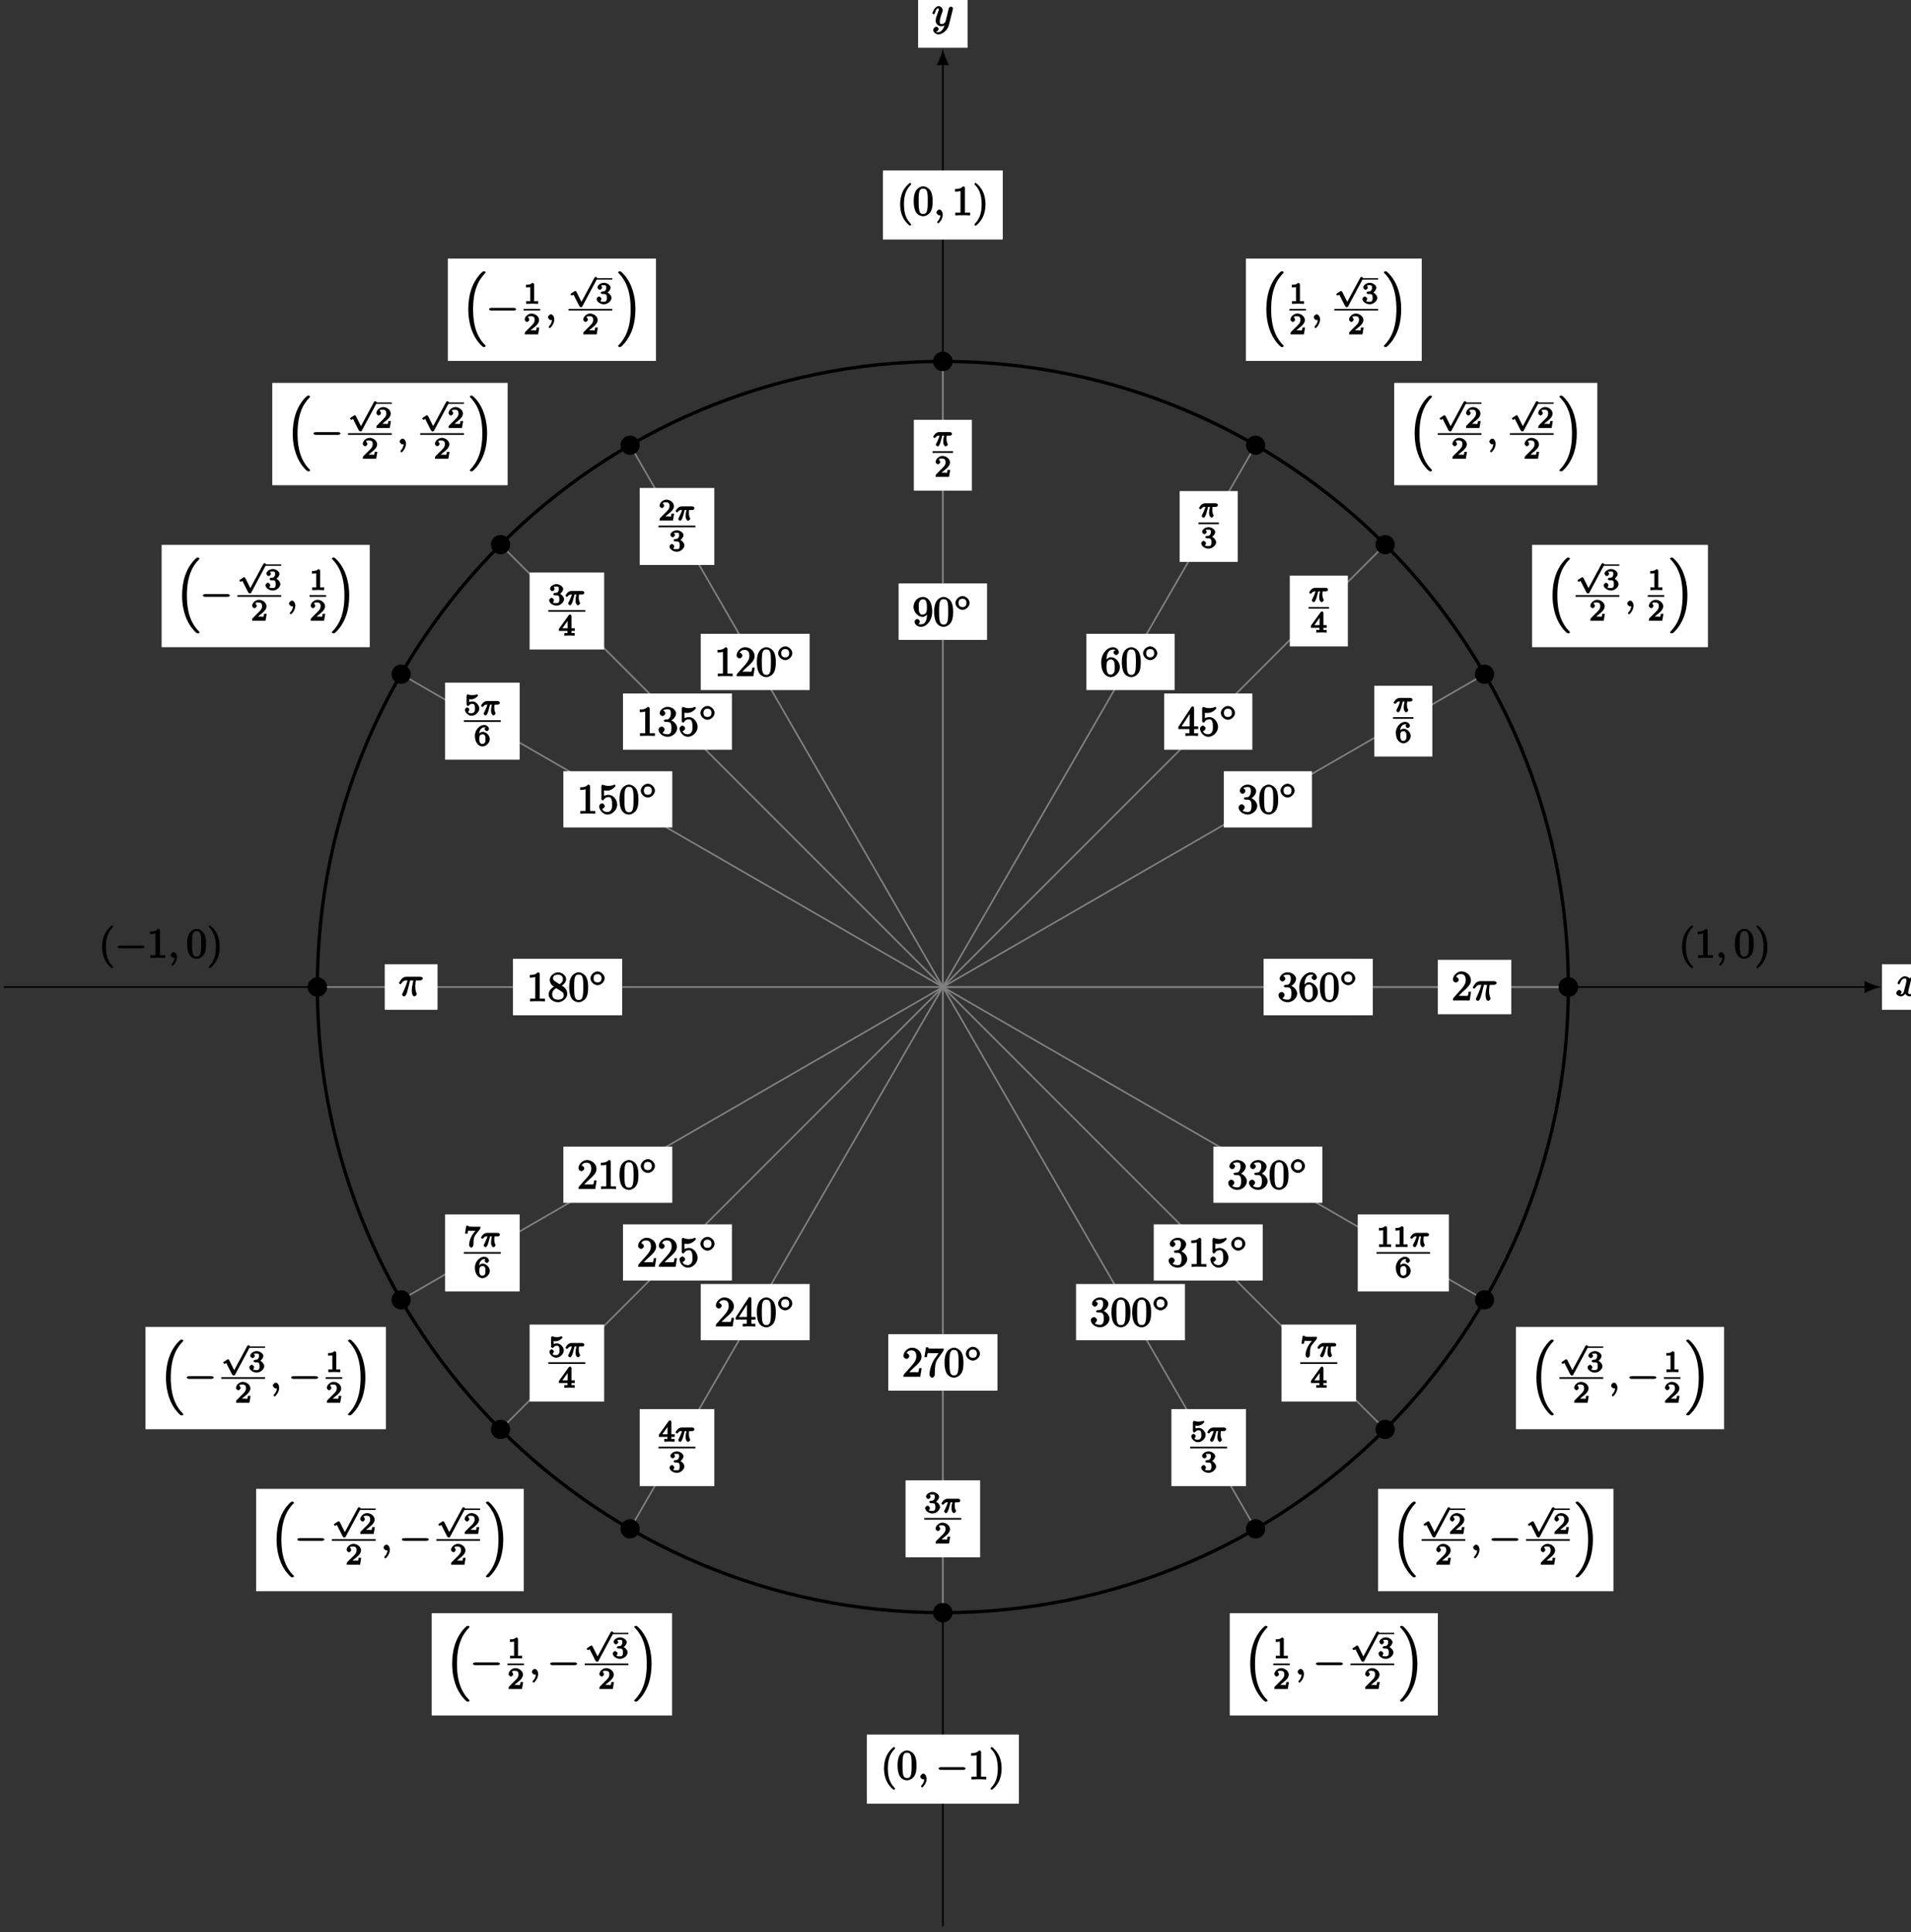 <?xml version="1.0" encoding="UTF-8"?>
<svg xmlns="http://www.w3.org/2000/svg" xmlns:xlink="http://www.w3.org/1999/xlink" width="459pt" height="464pt" viewBox="0 0 459 464" version="1.1">
<rect x="0" y="0" width="459" height="464" fill="#333333" stroke="none"/>
<defs>
<g>
<symbol overflow="visible" id="glyph0-0">
<path style="stroke:none;" d=""/>
</symbol>
<symbol overflow="visible" id="glyph0-1">
<path style="stroke:none;" d="M 3.5 -3.172 C 3.562 -3.422 3.625 -4.188 4.312 -4.188 C 4.359 -4.188 4.469 -4.234 4.688 -4.109 L 4.812 -4.391 C 4.531 -4.344 4.156 -3.922 4.156 -3.672 C 4.156 -3.516 4.453 -3.172 4.719 -3.172 C 4.938 -3.172 5.422 -3.516 5.422 -3.906 C 5.422 -4.422 4.672 -4.734 4.328 -4.734 C 3.75 -4.734 3.266 -4.156 3.297 -4.203 C 3.203 -4.469 2.5 -4.734 2.203 -4.734 C 1.172 -4.734 0.422 -3.281 0.422 -3.031 C 0.422 -2.938 0.703 -2.766 0.719 -2.766 C 0.797 -2.766 1 -2.953 1.016 -3.047 C 1.359 -4.094 1.844 -4.188 2.188 -4.188 C 2.375 -4.188 2.547 -4.25 2.547 -3.672 C 2.547 -3.375 2.375 -2.703 2 -1.312 C 1.844 -0.688 1.672 -0.438 1.234 -0.438 C 1.172 -0.438 1.062 -0.391 0.859 -0.516 L 0.734 -0.234 C 0.984 -0.297 1.375 -0.656 1.375 -0.938 C 1.375 -1.203 0.984 -1.453 0.844 -1.453 C 0.531 -1.453 0.109 -1.031 0.109 -0.703 C 0.109 -0.25 0.781 0.109 1.219 0.109 C 1.891 0.109 2.359 -0.641 2.391 -0.703 L 2.094 -0.812 C 2.219 -0.438 2.75 0.109 3.344 0.109 C 4.375 0.109 5.109 -1.328 5.109 -1.578 C 5.109 -1.688 4.859 -1.859 4.828 -1.859 C 4.734 -1.859 4.531 -1.641 4.516 -1.578 C 4.188 -0.516 3.688 -0.438 3.375 -0.438 C 2.984 -0.438 2.984 -0.594 2.984 -0.922 C 2.984 -1.141 3.047 -1.359 3.156 -1.797 Z M 3.5 -3.172 "/>
</symbol>
<symbol overflow="visible" id="glyph0-2">
<path style="stroke:none;" d="M 5.016 -3.953 C 5.047 -4.094 5.047 -4.109 5.047 -4.188 C 5.047 -4.359 4.75 -4.625 4.594 -4.625 C 4.5 -4.625 4.203 -4.516 4.109 -4.344 C 4.047 -4.203 3.969 -3.891 3.922 -3.703 C 3.859 -3.453 3.781 -3.188 3.734 -2.906 L 3.281 -1.109 C 3.234 -0.969 2.984 -0.438 2.328 -0.438 C 1.828 -0.438 1.891 -0.703 1.891 -1.078 C 1.891 -1.531 2.047 -2.156 2.391 -3.031 C 2.547 -3.438 2.594 -3.547 2.594 -3.75 C 2.594 -4.203 2.109 -4.734 1.609 -4.734 C 0.656 -4.734 0.109 -3.125 0.109 -3.031 C 0.109 -2.938 0.391 -2.766 0.406 -2.766 C 0.516 -2.766 0.688 -2.953 0.734 -3.109 C 1 -4.047 1.234 -4.188 1.578 -4.188 C 1.656 -4.188 1.641 -4.344 1.641 -4.031 C 1.641 -3.781 1.547 -3.516 1.469 -3.328 C 1.078 -2.266 0.891 -1.703 0.891 -1.234 C 0.891 -0.344 1.703 0.109 2.297 0.109 C 2.688 0.109 3.141 -0.109 3.422 -0.391 L 3.125 -0.5 C 2.984 0.016 2.922 0.391 2.516 0.922 C 2.266 1.25 2.016 1.5 1.562 1.5 C 1.422 1.5 1.141 1.641 1.031 1.406 C 0.953 1.406 1.203 1.359 1.344 1.234 C 1.453 1.141 1.594 0.906 1.594 0.719 C 1.594 0.406 1.156 0.203 1.062 0.203 C 0.828 0.203 0.312 0.531 0.312 1.016 C 0.312 1.516 0.938 2.047 1.562 2.047 C 2.578 2.047 3.781 0.984 4.062 -0.156 Z M 5.016 -3.953 "/>
</symbol>
<symbol overflow="visible" id="glyph0-3">
<path style="stroke:none;" d="M 2.641 -3.719 L 3.547 -3.719 C 3.266 -2.406 3.172 -1.969 3.172 -1.312 C 3.172 -1.156 3.172 -0.891 3.25 -0.547 C 3.344 -0.109 3.641 0.109 3.781 0.109 C 3.984 0.109 4.359 -0.234 4.359 -0.422 C 4.359 -0.484 4.359 -0.516 4.312 -0.641 C 4.016 -1.359 4.016 -2.016 4.016 -2.297 C 4.016 -2.828 4.094 -3.359 4.156 -3.719 L 5.156 -3.719 C 5.297 -3.719 5.828 -3.875 5.828 -4.219 C 5.828 -4.453 5.438 -4.625 5.25 -4.625 L 1.906 -4.625 C 1.688 -4.625 1.188 -4.578 0.75 -4.109 C 0.406 -3.719 0.094 -3.141 0.094 -3.094 C 0.094 -3.078 0.266 -2.828 0.391 -2.828 C 0.469 -2.828 0.609 -2.922 0.672 -3 C 1.156 -3.766 1.609 -3.719 1.812 -3.719 L 2.156 -3.719 C 1.891 -2.672 1.344 -1.469 1 -0.719 C 0.891 -0.531 0.844 -0.391 0.844 -0.312 C 0.844 -0.125 1.188 0.109 1.312 0.109 C 1.609 0.109 1.859 -0.328 1.984 -0.703 C 2.125 -1.156 2.125 -1.172 2.25 -1.672 L 2.766 -3.719 Z M 2.641 -3.719 "/>
</symbol>
<symbol overflow="visible" id="glyph0-4">
<path style="stroke:none;" d="M 2.188 -0.172 C 2.188 -0.828 1.781 -1.391 1.391 -1.391 C 1.062 -1.391 0.672 -0.969 0.672 -0.688 C 0.672 -0.422 1.062 0 1.391 0 C 1.5 0 1.75 -0.094 1.859 -0.172 C 1.891 -0.203 1.781 -0.156 1.781 -0.156 C 1.797 -0.156 1.625 -0.312 1.625 -0.172 C 1.625 0.562 1.328 1.047 1 1.375 C 0.891 1.484 0.844 1.625 0.844 1.656 C 0.844 1.719 1.062 1.922 1.109 1.922 C 1.219 1.922 2.188 1 2.188 -0.172 Z M 2.188 -0.172 "/>
</symbol>
<symbol overflow="visible" id="glyph1-0">
<path style="stroke:none;" d=""/>
</symbol>
<symbol overflow="visible" id="glyph1-1">
<path style="stroke:none;" d="M 4.75 -3.344 C 4.75 -4.141 4.703 -4.938 4.359 -5.688 C 3.891 -6.641 2.906 -6.969 2.5 -6.969 C 1.891 -6.969 0.984 -6.547 0.578 -5.609 C 0.266 -4.922 0.203 -4.141 0.203 -3.344 C 0.203 -2.609 0.297 -1.594 0.703 -0.844 C 1.141 -0.031 2 0.219 2.484 0.219 C 3.016 0.219 3.953 -0.156 4.391 -1.094 C 4.703 -1.781 4.75 -2.562 4.75 -3.344 Z M 2.484 -0.328 C 2.094 -0.328 1.672 -0.406 1.5 -1.359 C 1.391 -1.969 1.391 -2.875 1.391 -3.469 C 1.391 -4.109 1.391 -4.766 1.469 -5.297 C 1.656 -6.484 2.234 -6.422 2.484 -6.422 C 2.812 -6.422 3.297 -6.406 3.484 -5.406 C 3.578 -4.859 3.578 -4.094 3.578 -3.469 C 3.578 -2.719 3.578 -2.047 3.469 -1.406 C 3.312 -0.453 2.938 -0.328 2.484 -0.328 Z M 2.484 -0.328 "/>
</symbol>
<symbol overflow="visible" id="glyph1-2">
<path style="stroke:none;" d="M 2.891 -3.516 C 3.703 -3.781 4.453 -4.641 4.453 -5.422 C 4.453 -6.234 3.406 -6.969 2.453 -6.969 C 1.453 -6.969 0.516 -6.203 0.516 -5.438 C 0.516 -5.109 0.906 -4.766 1.203 -4.766 C 1.5 -4.766 1.875 -5.141 1.875 -5.438 C 1.875 -5.938 1.234 -6.094 1.391 -6.094 C 1.516 -6.312 2.047 -6.391 2.406 -6.391 C 2.828 -6.391 3.188 -6.328 3.188 -5.438 C 3.188 -5.312 3.219 -4.859 2.953 -4.422 C 2.656 -3.938 2.453 -3.953 2.203 -3.953 C 2.125 -3.938 1.891 -3.922 1.812 -3.922 C 1.734 -3.906 1.484 -3.734 1.484 -3.625 C 1.484 -3.516 1.734 -3.359 1.906 -3.359 L 2.344 -3.359 C 3.156 -3.359 3.344 -2.844 3.344 -1.859 C 3.344 -0.516 2.844 -0.391 2.406 -0.391 C 1.969 -0.391 1.344 -0.516 1.203 -0.766 C 1.219 -0.766 1.703 -1.141 1.703 -1.531 C 1.703 -1.891 1.266 -2.25 0.984 -2.25 C 0.734 -2.25 0.234 -1.938 0.234 -1.5 C 0.234 -0.594 1.344 0.219 2.438 0.219 C 3.656 0.219 4.719 -0.844 4.719 -1.859 C 4.719 -2.688 3.922 -3.625 2.891 -3.844 Z M 2.891 -3.516 "/>
</symbol>
<symbol overflow="visible" id="glyph1-3">
<path style="stroke:none;" d="M 1.484 -3.422 L 1.484 -3.672 C 1.484 -6.188 2.547 -6.391 3.062 -6.391 C 3.297 -6.391 3.594 -6.375 3.625 -6.312 C 3.781 -6.312 3.203 -6.156 3.203 -5.703 C 3.203 -5.391 3.625 -5.078 3.844 -5.078 C 4 -5.078 4.469 -5.328 4.469 -5.719 C 4.469 -6.312 3.875 -6.969 3.047 -6.969 C 1.766 -6.969 0.234 -5.516 0.234 -3.312 C 0.234 -0.641 1.578 0.219 2.5 0.219 C 3.609 0.219 4.719 -0.875 4.719 -2.188 C 4.719 -3.453 3.672 -4.578 2.562 -4.578 C 1.891 -4.578 1.328 -3.906 1.141 -3.422 Z M 2.5 -0.391 C 1.875 -0.391 1.75 -0.812 1.688 -0.969 C 1.5 -1.438 1.5 -2.234 1.5 -2.406 C 1.5 -3.188 1.656 -4.031 2.547 -4.031 C 2.719 -4.031 3.047 -4.078 3.344 -3.453 L 3.297 -3.562 C 3.484 -3.203 3.484 -2.688 3.484 -2.203 C 3.484 -1.719 3.484 -1.219 3.406 -1.094 C 3.062 -0.391 2.734 -0.391 2.5 -0.391 Z M 2.5 -0.391 "/>
</symbol>
<symbol overflow="visible" id="glyph1-4">
<path style="stroke:none;" d="M 3.484 -3.328 L 3.484 -3.016 C 3.484 -0.672 2.625 -0.391 2.047 -0.391 C 1.875 -0.391 1.453 -0.359 1.422 -0.422 C 1.5 -0.422 1.75 -0.875 1.75 -1.031 C 1.75 -1.344 1.344 -1.672 1.125 -1.672 C 0.969 -1.672 0.484 -1.406 0.484 -1.016 C 0.484 -0.344 1.203 0.219 2.047 0.219 C 3.344 0.219 4.719 -1.297 4.719 -3.438 C 4.719 -6.125 3.406 -6.969 2.516 -6.969 C 1.969 -6.969 1.359 -6.734 0.922 -6.297 C 0.516 -5.844 0.234 -5.297 0.234 -4.562 C 0.234 -3.312 1.297 -2.172 2.406 -2.172 C 3.016 -2.172 3.594 -2.75 3.828 -3.328 Z M 2.422 -2.734 C 2.266 -2.734 1.969 -2.562 1.672 -3.188 C 1.484 -3.562 1.484 -4.062 1.484 -4.547 C 1.484 -5.078 1.438 -5.438 1.641 -5.812 C 1.906 -6.312 2.172 -6.391 2.516 -6.391 C 2.984 -6.391 3.125 -6.203 3.297 -5.766 C 3.422 -5.438 3.453 -4.812 3.453 -4.359 C 3.453 -3.531 3.297 -2.734 2.422 -2.734 Z M 2.422 -2.734 "/>
</symbol>
<symbol overflow="visible" id="glyph1-5">
<path style="stroke:none;" d="M 3.094 -6.547 C 3.094 -6.781 2.938 -6.969 2.625 -6.969 C 1.953 -6.281 1.203 -6.328 0.703 -6.328 L 0.703 -5.688 C 1.094 -5.688 1.797 -5.734 2.016 -5.859 L 2.016 -0.953 C 2.016 -0.594 2.156 -0.641 1.266 -0.641 L 0.766 -0.641 L 0.766 0.016 C 1.297 -0.031 2.156 -0.031 2.562 -0.031 C 2.953 -0.031 3.828 -0.031 4.344 0.016 L 4.344 -0.641 L 3.859 -0.641 C 2.953 -0.641 3.094 -0.578 3.094 -0.953 Z M 3.094 -6.547 "/>
</symbol>
<symbol overflow="visible" id="glyph1-6">
<path style="stroke:none;" d="M 1.391 -0.812 L 2.438 -1.844 C 4 -3.219 4.641 -3.875 4.641 -4.859 C 4.641 -6 3.578 -6.969 2.359 -6.969 C 1.234 -6.969 0.312 -5.875 0.312 -5 C 0.312 -4.438 1 -4.281 1.031 -4.281 C 1.203 -4.281 1.719 -4.562 1.719 -4.969 C 1.719 -5.219 1.359 -5.656 1.016 -5.656 C 0.938 -5.656 0.922 -5.656 1.141 -5.734 C 1.281 -6.125 1.656 -6.328 2.234 -6.328 C 3.141 -6.328 3.391 -5.688 3.391 -4.859 C 3.391 -4.062 2.938 -3.406 2.391 -2.781 L 0.484 -0.641 C 0.375 -0.531 0.312 -0.406 0.312 0 L 4.344 0 L 4.672 -2.062 L 4.078 -2.062 C 4 -1.594 3.984 -1.281 3.875 -1.125 C 3.812 -1.047 3.281 -1.094 3.062 -1.094 L 1.266 -1.094 Z M 1.391 -0.812 "/>
</symbol>
<symbol overflow="visible" id="glyph1-7">
<path style="stroke:none;" d="M 4.641 -2.156 C 4.641 -3.344 3.656 -4.516 2.578 -4.516 C 2.109 -4.516 1.547 -4.312 1.484 -4.25 L 1.484 -5.562 C 1.516 -5.562 1.844 -5.5 2.156 -5.5 C 3.391 -5.5 4.25 -6.562 4.25 -6.688 C 4.25 -6.75 4.062 -6.969 3.984 -6.969 C 3.984 -6.969 3.828 -6.922 3.75 -6.875 C 3.703 -6.844 3.219 -6.656 2.547 -6.656 C 2.156 -6.656 1.688 -6.719 1.219 -6.922 C 1.141 -6.953 1.125 -6.953 1.109 -6.953 C 1 -6.953 0.828 -6.703 0.828 -6.547 L 0.828 -3.594 C 0.828 -3.422 1 -3.188 1.141 -3.188 C 1.219 -3.188 1.359 -3.266 1.391 -3.312 C 1.5 -3.484 1.75 -3.969 2.562 -3.969 C 3.078 -3.969 3.156 -3.672 3.234 -3.484 C 3.391 -3.125 3.406 -2.734 3.406 -2.234 C 3.406 -1.891 3.453 -1.406 3.219 -0.984 C 2.984 -0.594 2.734 -0.391 2.281 -0.391 C 1.562 -0.391 1.156 -0.75 1.062 -1.094 C 0.844 -1.172 0.875 -1.156 0.984 -1.156 C 1.312 -1.156 1.656 -1.562 1.656 -1.797 C 1.656 -2.047 1.312 -2.469 0.984 -2.469 C 0.844 -2.469 0.312 -2.219 0.312 -1.766 C 0.312 -0.906 1.188 0.219 2.297 0.219 C 3.453 0.219 4.641 -0.891 4.641 -2.156 Z M 4.641 -2.156 "/>
</symbol>
<symbol overflow="visible" id="glyph1-8">
<path style="stroke:none;" d="M 1.75 -4.828 C 1.281 -5.141 1.297 -5.359 1.297 -5.516 C 1.297 -6.125 1.781 -6.391 2.484 -6.391 C 3.203 -6.391 3.672 -6.031 3.672 -5.312 C 3.672 -4.75 3.328 -4.391 2.859 -4.109 Z M 3.203 -3.656 C 3.922 -4.031 4.453 -4.656 4.453 -5.312 C 4.453 -6.234 3.406 -6.969 2.5 -6.969 C 1.5 -6.969 0.516 -6.062 0.516 -5.141 C 0.516 -4.953 0.578 -4.391 1 -3.922 C 1.109 -3.812 1.469 -3.562 1.531 -3.516 C 1.141 -3.328 0.234 -2.656 0.234 -1.672 C 0.234 -0.609 1.438 0.219 2.484 0.219 C 3.609 0.219 4.719 -0.766 4.719 -1.828 C 4.719 -2.188 4.562 -2.766 4.188 -3.188 C 4 -3.391 3.844 -3.484 3.406 -3.766 Z M 1.953 -3.234 L 3.188 -2.469 C 3.453 -2.266 3.875 -2.078 3.875 -1.469 C 3.875 -0.734 3.312 -0.391 2.5 -0.391 C 1.641 -0.391 1.094 -0.844 1.094 -1.672 C 1.094 -2.25 1.359 -2.766 2.078 -3.156 Z M 1.953 -3.234 "/>
</symbol>
<symbol overflow="visible" id="glyph1-9">
<path style="stroke:none;" d="M 2.75 -1.797 L 2.75 -0.938 C 2.75 -0.578 2.906 -0.641 2.172 -0.641 L 1.781 -0.641 L 1.781 0.016 C 2.375 -0.031 2.891 -0.031 3.312 -0.031 C 3.734 -0.031 4.25 -0.031 4.828 0.016 L 4.828 -0.641 L 4.453 -0.641 C 3.719 -0.641 3.875 -0.578 3.875 -0.938 L 3.875 -1.641 L 4.859 -1.641 L 4.859 -2.281 L 3.875 -2.281 L 3.875 -6.656 C 3.875 -6.844 3.703 -7.078 3.531 -7.078 C 3.453 -7.078 3.297 -7.031 3.203 -6.906 L 0.094 -2.156 L 0.094 -1.641 L 2.75 -1.641 Z M 2.984 -2.281 L 0.875 -2.281 L 3.109 -5.719 L 2.812 -5.828 L 2.812 -2.281 Z M 2.984 -2.281 "/>
</symbol>
<symbol overflow="visible" id="glyph1-10">
<path style="stroke:none;" d="M 4.859 -6.125 C 4.953 -6.234 5 -6.375 5 -6.75 L 2.406 -6.75 C 1.203 -6.75 1.344 -6.703 1.281 -7.062 L 0.734 -7.062 L 0.344 -4.688 L 0.953 -4.688 C 1 -5 1.047 -5.516 1.172 -5.641 C 1.25 -5.703 1.906 -5.656 2.031 -5.656 L 3.766 -5.656 C 3.859 -5.766 3.078 -4.688 2.844 -4.359 C 1.953 -3.016 1.578 -1.5 1.578 -0.484 C 1.578 -0.391 1.75 0.219 2.219 0.219 C 2.672 0.219 2.844 -0.391 2.844 -0.484 L 2.844 -1 C 2.844 -1.547 2.875 -2.094 2.953 -2.625 C 2.984 -2.859 3.078 -3.609 3.516 -4.234 Z M 4.859 -6.125 "/>
</symbol>
<symbol overflow="visible" id="glyph1-11">
<path style="stroke:none;" d="M 3.469 2.234 C 3.469 2.203 3.422 2.062 3.25 1.891 C 2 0.641 1.734 -1.125 1.734 -2.656 C 1.734 -4.391 2.062 -6.016 3.297 -7.25 C 3.422 -7.375 3.469 -7.5 3.469 -7.531 C 3.469 -7.609 3.266 -7.812 3.203 -7.812 C 3.094 -7.812 2.031 -6.953 1.438 -5.688 C 0.922 -4.594 0.812 -3.484 0.812 -2.656 C 0.812 -1.875 0.922 -0.672 1.469 0.453 C 2.062 1.688 3.094 2.5 3.203 2.5 C 3.266 2.5 3.469 2.297 3.469 2.234 Z M 3.469 2.234 "/>
</symbol>
<symbol overflow="visible" id="glyph1-12">
<path style="stroke:none;" d="M 3.047 -2.656 C 3.047 -3.422 2.938 -4.641 2.391 -5.766 C 1.797 -6.984 0.766 -7.812 0.672 -7.812 C 0.609 -7.812 0.391 -7.594 0.391 -7.531 C 0.391 -7.5 0.438 -7.375 0.625 -7.203 C 1.609 -6.203 2.125 -4.734 2.125 -2.656 C 2.125 -0.953 1.797 0.688 0.562 1.938 C 0.438 2.062 0.391 2.203 0.391 2.234 C 0.391 2.297 0.609 2.5 0.672 2.5 C 0.766 2.5 1.828 1.656 2.422 0.391 C 2.938 -0.703 3.047 -1.812 3.047 -2.656 Z M 3.047 -2.656 "/>
</symbol>
<symbol overflow="visible" id="glyph2-0">
<path style="stroke:none;" d=""/>
</symbol>
<symbol overflow="visible" id="glyph2-1">
<path style="stroke:none;" d="M 3.734 -1.906 C 3.734 -2.75 2.859 -3.562 2.031 -3.562 C 1.203 -3.562 0.328 -2.719 0.328 -1.906 C 0.328 -1.062 1.219 -0.25 2.031 -0.25 C 2.875 -0.25 3.734 -1.094 3.734 -1.906 Z M 2.031 -0.922 C 1.375 -0.922 1.078 -1.281 1.078 -1.906 C 1.078 -2.547 1.391 -2.906 2.031 -2.906 C 2.688 -2.906 2.984 -2.531 2.984 -1.906 C 2.984 -1.266 2.672 -0.922 2.031 -0.922 Z M 2.031 -0.922 "/>
</symbol>
<symbol overflow="visible" id="glyph2-2">
<path style="stroke:none;" d="M 3.219 5.594 L 1.859 2.875 C 1.828 2.812 1.672 2.719 1.609 2.719 C 1.578 2.719 1.422 2.766 1.359 2.828 L 0.609 3.312 C 0.516 3.375 0.453 3.531 0.453 3.547 C 0.453 3.594 0.688 3.812 0.75 3.812 C 0.781 3.812 0.938 3.766 1.031 3.703 C 1.094 3.641 1.297 3.5 1.172 3.594 L 2.562 6.328 C 2.625 6.453 2.844 6.625 2.938 6.625 C 3 6.625 3.219 6.578 3.281 6.453 L 6.781 -0.078 C 6.844 -0.172 6.906 -0.297 6.906 -0.328 C 6.906 -0.438 6.609 -0.672 6.531 -0.672 C 6.438 -0.672 6.266 -0.562 6.219 -0.469 L 3.094 5.328 Z M 3.219 5.594 "/>
</symbol>
<symbol overflow="visible" id="glyph3-0">
<path style="stroke:none;" d=""/>
</symbol>
<symbol overflow="visible" id="glyph3-1">
<path style="stroke:none;" d="M 2.172 -2.531 L 2.75 -2.531 C 2.703 -2.312 2.547 -1.672 2.547 -1.125 C 2.547 -0.844 2.578 -0.656 2.625 -0.5 C 2.734 -0.156 3.016 0.062 3.125 0.062 C 3.297 0.062 3.641 -0.266 3.641 -0.438 C 3.641 -0.5 3.578 -0.656 3.531 -0.719 C 3.406 -0.984 3.328 -1.25 3.328 -1.812 C 3.328 -1.953 3.328 -2.234 3.391 -2.531 L 4.109 -2.531 C 4.234 -2.531 4.422 -2.578 4.5 -2.641 C 4.594 -2.703 4.672 -2.969 4.672 -3 C 4.672 -3.203 4.312 -3.391 4.188 -3.391 L 1.562 -3.391 C 1.281 -3.391 0.938 -3.266 0.625 -2.969 C 0.453 -2.812 0.125 -2.312 0.125 -2.25 C 0.125 -2.156 0.406 -1.969 0.438 -1.969 C 0.516 -1.969 0.641 -2.031 0.688 -2.094 C 1.047 -2.578 1.344 -2.531 1.5 -2.531 L 1.672 -2.531 C 1.516 -1.953 1.188 -1.266 1.062 -1.016 C 0.891 -0.625 0.875 -0.609 0.812 -0.547 C 0.781 -0.422 0.781 -0.391 0.781 -0.344 C 0.781 -0.234 1.047 0.062 1.219 0.062 C 1.484 0.062 1.75 -0.438 1.922 -1.062 L 2.312 -2.531 Z M 2.172 -2.531 "/>
</symbol>
<symbol overflow="visible" id="glyph4-0">
<path style="stroke:none;" d=""/>
</symbol>
<symbol overflow="visible" id="glyph4-1">
<path style="stroke:none;" d="M 1.234 -2.469 C 1.234 -3.047 1.219 -3.422 1.484 -3.844 C 1.734 -4.219 1.969 -4.422 2.422 -4.422 C 2.625 -4.422 2.766 -4.422 2.688 -4.547 C 2.875 -4.562 2.531 -4.25 2.531 -4.047 C 2.531 -3.875 2.844 -3.516 3.047 -3.516 C 3.266 -3.516 3.578 -3.859 3.578 -4.062 C 3.578 -4.453 3.094 -5.016 2.406 -5.016 C 1.406 -5.016 0.188 -3.906 0.188 -2.406 C 0.188 -0.594 1.219 0.141 2 0.141 C 2.844 0.141 3.766 -0.703 3.766 -1.609 C 3.766 -2.5 2.875 -3.359 2.062 -3.359 C 1.5 -3.359 1 -2.781 0.844 -2.469 Z M 2 -0.469 C 1.641 -0.469 1.562 -0.484 1.422 -0.781 L 1.359 -0.922 C 1.25 -1.125 1.25 -1.344 1.25 -1.766 C 1.25 -2.438 1.469 -2.766 2.031 -2.766 C 2.344 -2.766 2.422 -2.703 2.594 -2.438 C 2.766 -2.172 2.719 -2.016 2.719 -1.609 C 2.719 -1.219 2.781 -1.062 2.578 -0.781 C 2.422 -0.547 2.328 -0.469 2 -0.469 Z M 2 -0.469 "/>
</symbol>
<symbol overflow="visible" id="glyph4-2">
<path style="stroke:none;" d="M 3.875 -1.344 L 3.875 -1.781 L 3.094 -1.781 L 3.094 -4.703 C 3.094 -4.844 2.906 -5.094 2.766 -5.094 C 2.672 -5.094 2.516 -5.031 2.438 -4.922 L 0.078 -1.641 L 0.078 -1.141 L 2.125 -1.141 L 2.125 -0.766 C 2.125 -0.531 2.328 -0.641 1.75 -0.641 L 1.375 -0.641 L 1.375 0.016 C 1.922 -0.016 2.359 -0.031 2.609 -0.031 C 2.875 -0.031 3.312 -0.016 3.859 0.016 L 3.859 -0.641 L 3.484 -0.641 C 2.906 -0.641 3.094 -0.531 3.094 -0.766 L 3.094 -1.141 L 3.875 -1.141 Z M 2.172 -4.141 L 2.172 -1.781 L 0.906 -1.781 L 2.5 -4 Z M 2.172 -4.141 "/>
</symbol>
<symbol overflow="visible" id="glyph4-3">
<path style="stroke:none;" d="M 1.906 -2.328 C 2.453 -2.328 2.641 -2.141 2.641 -1.406 C 2.641 -0.531 2.328 -0.469 1.938 -0.469 C 1.656 -0.469 1.172 -0.484 1.094 -0.578 C 1.078 -0.578 1.344 -1.016 1.344 -1.156 C 1.344 -1.375 0.984 -1.734 0.766 -1.734 C 0.578 -1.734 0.188 -1.422 0.188 -1.141 C 0.188 -0.484 1.094 0.141 1.938 0.141 C 2.906 0.141 3.766 -0.703 3.766 -1.406 C 3.766 -1.938 3.141 -2.688 2.375 -2.844 L 2.375 -2.453 C 3.094 -2.719 3.547 -3.438 3.547 -3.859 C 3.547 -4.406 2.734 -5.016 1.953 -5.016 C 1.188 -5.016 0.391 -4.453 0.391 -3.891 C 0.391 -3.656 0.75 -3.328 0.953 -3.328 C 1.172 -3.328 1.5 -3.672 1.5 -3.875 C 1.5 -4.078 1.172 -4.422 1.328 -4.406 C 1.328 -4.406 1.672 -4.422 1.938 -4.422 C 2.25 -4.422 2.5 -4.469 2.5 -3.859 C 2.5 -3.562 2.453 -3.375 2.266 -3.156 C 2.047 -2.906 1.984 -2.953 1.641 -2.922 C 1.469 -2.906 1.453 -2.906 1.422 -2.906 C 1.406 -2.906 1.156 -2.703 1.156 -2.625 C 1.156 -2.516 1.406 -2.328 1.531 -2.328 Z M 1.906 -2.328 "/>
</symbol>
<symbol overflow="visible" id="glyph4-4">
<path style="stroke:none;" d="M 3.516 -1.656 L 3.109 -1.656 C 3.062 -1.312 3.047 -1.031 2.969 -0.969 C 2.906 -0.922 2.516 -0.984 2.406 -0.984 L 1.125 -0.984 L 1.266 -0.641 C 2 -1.297 2.234 -1.484 2.656 -1.812 C 3.172 -2.234 3.703 -2.797 3.703 -3.469 C 3.703 -4.312 2.781 -5.016 1.891 -5.016 C 1.031 -5.016 0.25 -4.219 0.25 -3.578 C 0.25 -3.219 0.734 -2.984 0.812 -2.984 C 0.969 -2.984 1.359 -3.297 1.359 -3.547 C 1.359 -3.672 1.125 -4.125 1.031 -4.125 C 1.172 -4.422 1.453 -4.375 1.781 -4.375 C 2.484 -4.375 2.641 -4.031 2.641 -3.469 C 2.641 -2.859 2.266 -2.516 2.047 -2.266 L 0.375 -0.594 C 0.297 -0.531 0.25 -0.391 0.25 0 L 3.469 0 L 3.75 -1.656 Z M 3.516 -1.656 "/>
</symbol>
<symbol overflow="visible" id="glyph4-5">
<path style="stroke:none;" d="M 1.078 -3.891 C 1.438 -3.797 1.641 -3.797 1.75 -3.797 C 2.672 -3.797 3.406 -4.625 3.406 -4.719 C 3.406 -4.797 3.172 -5.016 3.141 -5.016 C 3.125 -5.016 2.969 -4.953 2.969 -4.953 C 2.906 -4.938 2.547 -4.797 2.031 -4.797 C 1.828 -4.797 1.469 -4.812 1.078 -4.953 C 1.078 -4.953 0.922 -5.016 0.922 -5.016 C 0.828 -5.016 0.641 -4.75 0.641 -4.641 L 0.641 -2.578 C 0.641 -2.453 0.828 -2.188 0.938 -2.188 C 1 -2.188 1.141 -2.25 1.219 -2.328 C 1.516 -2.719 1.812 -2.719 2.047 -2.719 C 2.469 -2.719 2.516 -2.438 2.547 -2.391 C 2.672 -2.156 2.656 -2.031 2.656 -1.625 C 2.656 -1.422 2.719 -1.141 2.516 -0.828 C 2.328 -0.578 2.172 -0.469 1.828 -0.469 C 1.375 -0.469 1.094 -0.531 1.016 -0.766 C 1 -0.781 1.328 -1.141 1.328 -1.328 C 1.328 -1.625 0.875 -1.875 0.781 -1.875 C 0.781 -1.875 0.25 -1.688 0.25 -1.312 C 0.25 -0.688 1.016 0.141 1.844 0.141 C 2.734 0.141 3.703 -0.719 3.703 -1.594 C 3.703 -2.391 2.922 -3.297 2.062 -3.297 C 1.75 -3.297 1.25 -3.156 1.266 -3.188 L 1.266 -3.828 Z M 1.078 -3.891 "/>
</symbol>
<symbol overflow="visible" id="glyph4-6">
<path style="stroke:none;" d="M 3.859 -4.266 C 3.938 -4.344 3.984 -4.5 3.984 -4.875 L 1.969 -4.875 C 1.688 -4.875 1.609 -4.891 1.359 -4.906 C 1 -4.938 1.172 -4.781 1.125 -5.094 L 0.562 -5.094 L 0.266 -3.219 L 0.891 -3.219 C 0.922 -3.516 0.938 -3.844 1.047 -3.906 C 1.109 -3.953 1.547 -3.891 1.641 -3.891 L 2.781 -3.891 C 2.797 -3.938 2.453 -3.5 2.297 -3.297 C 1.391 -2.109 1.25 -0.859 1.25 -0.453 C 1.25 -0.375 1.438 0.141 1.766 0.141 C 2.109 0.141 2.297 -0.375 2.297 -0.453 L 2.297 -0.734 C 2.297 -2.094 2.516 -2.578 2.812 -2.953 Z M 3.859 -4.266 "/>
</symbol>
<symbol overflow="visible" id="glyph4-7">
<path style="stroke:none;" d="M 2.516 -4.625 C 2.516 -4.812 2.328 -5.016 2.047 -5.016 C 1.547 -4.516 1.047 -4.578 0.562 -4.578 L 0.562 -3.938 C 0.922 -3.938 1.516 -3.984 1.578 -4.016 L 1.578 -0.766 C 1.578 -0.531 1.766 -0.641 1.078 -0.641 L 0.609 -0.641 L 0.609 0.016 C 0.938 0 1.797 -0.031 2.047 -0.031 C 2.266 -0.031 3.141 0 3.484 0.016 L 3.484 -0.641 L 3.031 -0.641 C 2.328 -0.641 2.516 -0.531 2.516 -0.766 Z M 2.516 -4.625 "/>
</symbol>
<symbol overflow="visible" id="glyph5-0">
<path style="stroke:none;" d=""/>
</symbol>
<symbol overflow="visible" id="glyph5-1">
<path style="stroke:none;" d="M 5 17.391 C 5.016 17.391 5.25 17.531 5.25 17.531 L 5.469 17.531 C 5.5 17.531 5.781 17.391 5.781 17.312 C 5.781 17.266 5.703 17.141 5.688 17.109 C 5.328 16.75 4.781 16.203 4.172 15.109 C 3.094 13.203 2.75 10.844 2.75 8.438 C 2.75 4.016 3.953 1.5 5.688 -0.266 C 5.719 -0.297 5.781 -0.406 5.781 -0.422 C 5.781 -0.531 5.516 -0.672 5.391 -0.672 C 5.266 -0.672 5.109 -0.625 5.016 -0.547 C 4.062 0.266 2.938 1.75 2.25 3.859 C 1.828 5.172 1.594 6.781 1.594 8.438 C 1.594 10.797 2.078 13.562 3.656 15.875 C 3.922 16.266 4.234 16.578 4.234 16.609 C 4.391 16.797 4.531 16.953 4.609 17.031 Z M 5 17.391 "/>
</symbol>
<symbol overflow="visible" id="glyph5-2">
<path style="stroke:none;" d="M 4.344 8.438 C 4.344 5.578 3.625 2.438 1.656 0.188 C 1.516 0.031 1.141 -0.359 0.906 -0.562 C 0.844 -0.625 0.672 -0.672 0.547 -0.672 C 0.453 -0.672 0.156 -0.531 0.156 -0.422 C 0.156 -0.391 0.266 -0.266 0.281 -0.234 C 0.625 0.109 1.156 0.656 1.781 1.75 C 2.844 3.672 3.188 6.047 3.188 8.438 C 3.188 12.766 2.047 15.297 0.266 17.125 C 0.234 17.141 0.156 17.281 0.156 17.312 C 0.156 17.406 0.453 17.531 0.547 17.531 C 0.672 17.531 0.844 17.5 0.922 17.422 C 1.875 16.594 3 15.125 3.688 13.016 C 4.125 11.656 4.344 10.031 4.344 8.438 Z M 4.344 8.438 "/>
</symbol>
<symbol overflow="visible" id="glyph6-0">
<path style="stroke:none;" d=""/>
</symbol>
<symbol overflow="visible" id="glyph6-1">
<path style="stroke:none;" d="M 6.562 -2.297 C 6.734 -2.297 7.125 -2.422 7.125 -2.625 C 7.125 -2.828 6.734 -2.953 6.562 -2.953 L 1.172 -2.953 C 1 -2.953 0.625 -2.828 0.625 -2.625 C 0.625 -2.422 1 -2.297 1.172 -2.297 Z M 6.562 -2.297 "/>
</symbol>
</g>
</defs>
<g id="surface1">
<path style="fill:none;stroke-width:0.399;stroke-linecap:round;stroke-linejoin:miter;stroke:rgb(0%,0%,0%);stroke-opacity:1;stroke-miterlimit:10;" d="M -225.356 0.001 L 221.77 0.001 " transform="matrix(1,0,0,-1,226.461,237.032)"/>
<path style=" stroke:none;fill-rule:nonzero;fill:rgb(0%,0%,0%);fill-opacity:1;" d="M 451.828 237.031 C 450.766 236.832 449.039 236.234 447.844 235.539 L 447.844 238.527 C 449.039 237.828 450.766 237.23 451.828 237.031 "/>
<path style=" stroke:none;fill-rule:nonzero;fill:rgb(100%,100%,100%);fill-opacity:1;" d="M 452.027 242.496 L 464.363 242.496 L 464.363 231.566 L 452.027 231.566 Z M 452.027 242.496 "/>
<g style="fill:rgb(0%,0%,0%);fill-opacity:1;">
  <use xlink:href="#glyph0-1" x="455.35" y="239.177"/>
</g>
<path style="fill:none;stroke-width:0.399;stroke-linecap:round;stroke-linejoin:miter;stroke:rgb(0%,0%,0%);stroke-opacity:1;stroke-miterlimit:10;" d="M -0 -225.359 L -0 221.771 " transform="matrix(1,0,0,-1,226.461,237.032)"/>
<path style=" stroke:none;fill-rule:nonzero;fill:rgb(0%,0%,0%);fill-opacity:1;" d="M 226.461 11.664 C 226.262 12.727 225.664 14.453 224.969 15.648 L 227.957 15.648 C 227.258 14.453 226.66 12.727 226.461 11.664 "/>
<path style=" stroke:none;fill-rule:nonzero;fill:rgb(100%,100%,100%);fill-opacity:1;" d="M 220.52 11.465 L 232.402 11.465 L 232.402 -1.402 L 220.52 -1.402 Z M 220.52 11.465 "/>
<g style="fill:rgb(0%,0%,0%);fill-opacity:1;">
  <use xlink:href="#glyph0-2" x="223.84" y="6.207"/>
</g>
<path style="fill:none;stroke-width:0.797;stroke-linecap:round;stroke-linejoin:miter;stroke:rgb(0%,0%,0%);stroke-opacity:1;stroke-miterlimit:10;" d="M 150.238 0.001 C 150.238 82.973 82.976 150.24 -0 150.24 C -82.977 150.24 -150.239 82.973 -150.239 0.001 C -150.239 -82.975 -82.977 -150.238 -0 -150.238 C 82.976 -150.238 150.238 -82.975 150.238 0.001 Z M 150.238 0.001 " transform="matrix(1,0,0,-1,226.461,237.032)"/>
<path style="fill:none;stroke-width:0.399;stroke-linecap:round;stroke-linejoin:miter;stroke:rgb(50%,50%,50%);stroke-opacity:1;stroke-miterlimit:10;" d="M -0 0.001 L 150.238 0.001 " transform="matrix(1,0,0,-1,226.461,237.032)"/>
<path style="fill-rule:nonzero;fill:rgb(0%,0%,0%);fill-opacity:1;stroke-width:0.399;stroke-linecap:round;stroke-linejoin:miter;stroke:rgb(0%,0%,0%);stroke-opacity:1;stroke-miterlimit:10;" d="M 152.351 0.001 C 152.351 1.165 151.406 2.11 150.238 2.11 C 149.07 2.11 148.125 1.165 148.125 0.001 C 148.125 -1.167 149.07 -2.112 150.238 -2.112 C 151.406 -2.112 152.351 -1.167 152.351 0.001 Z M 152.351 0.001 " transform="matrix(1,0,0,-1,226.461,237.032)"/>
<path style=" stroke:none;fill-rule:nonzero;fill:rgb(100%,100%,100%);fill-opacity:1;" d="M 308.508 243.785 L 324.711 243.785 L 324.711 230.281 L 308.508 230.281 Z M 308.508 243.785 "/>
<g style="fill:rgb(0%,0%,0%);fill-opacity:1;">
  <use xlink:href="#glyph1-1" x="311.829" y="240.462"/>
</g>
<g style="fill:rgb(0%,0%,0%);fill-opacity:1;">
  <use xlink:href="#glyph2-1" x="316.811" y="236.846"/>
</g>
<path style="fill:none;stroke-width:0.399;stroke-linecap:round;stroke-linejoin:miter;stroke:rgb(50%,50%,50%);stroke-opacity:1;stroke-miterlimit:10;" d="M -0 0.001 L 130.11 75.118 " transform="matrix(1,0,0,-1,226.461,237.032)"/>
<path style="fill-rule:nonzero;fill:rgb(0%,0%,0%);fill-opacity:1;stroke-width:0.399;stroke-linecap:round;stroke-linejoin:miter;stroke:rgb(0%,0%,0%);stroke-opacity:1;stroke-miterlimit:10;" d="M 132.223 75.118 C 132.223 76.286 131.278 77.231 130.11 77.231 C 128.942 77.231 127.997 76.286 127.997 75.118 C 127.997 73.954 128.942 73.005 130.11 73.005 C 131.278 73.005 132.223 73.954 132.223 75.118 Z M 132.223 75.118 " transform="matrix(1,0,0,-1,226.461,237.032)"/>
<path style=" stroke:none;fill-rule:nonzero;fill:rgb(100%,100%,100%);fill-opacity:1;" d="M 293.941 198.711 L 315.125 198.711 L 315.125 185.207 L 293.941 185.207 Z M 293.941 198.711 "/>
<g style="fill:rgb(0%,0%,0%);fill-opacity:1;">
  <use xlink:href="#glyph1-2" x="297.261" y="195.388"/>
  <use xlink:href="#glyph1-1" x="302.243" y="195.388"/>
</g>
<g style="fill:rgb(0%,0%,0%);fill-opacity:1;">
  <use xlink:href="#glyph2-1" x="307.224" y="191.772"/>
</g>
<path style="fill:none;stroke-width:0.399;stroke-linecap:round;stroke-linejoin:miter;stroke:rgb(50%,50%,50%);stroke-opacity:1;stroke-miterlimit:10;" d="M -0 0.001 L 75.121 130.112 " transform="matrix(1,0,0,-1,226.461,237.032)"/>
<path style="fill-rule:nonzero;fill:rgb(0%,0%,0%);fill-opacity:1;stroke-width:0.399;stroke-linecap:round;stroke-linejoin:miter;stroke:rgb(0%,0%,0%);stroke-opacity:1;stroke-miterlimit:10;" d="M 77.23 130.112 C 77.23 131.276 76.285 132.221 75.121 132.221 C 73.953 132.221 73.008 131.276 73.008 130.112 C 73.008 128.944 73.953 127.998 75.121 127.998 C 76.285 127.998 77.23 128.944 77.23 130.112 Z M 77.23 130.112 " transform="matrix(1,0,0,-1,226.461,237.032)"/>
<path style=" stroke:none;fill-rule:nonzero;fill:rgb(100%,100%,100%);fill-opacity:1;" d="M 260.941 165.711 L 282.129 165.711 L 282.129 152.211 L 260.941 152.211 Z M 260.941 165.711 "/>
<g style="fill:rgb(0%,0%,0%);fill-opacity:1;">
  <use xlink:href="#glyph1-3" x="264.263" y="162.391"/>
  <use xlink:href="#glyph1-1" x="269.245" y="162.391"/>
</g>
<g style="fill:rgb(0%,0%,0%);fill-opacity:1;">
  <use xlink:href="#glyph2-1" x="274.227" y="158.775"/>
</g>
<path style="fill:none;stroke-width:0.399;stroke-linecap:round;stroke-linejoin:miter;stroke:rgb(50%,50%,50%);stroke-opacity:1;stroke-miterlimit:10;" d="M -0 0.001 L -0 150.24 " transform="matrix(1,0,0,-1,226.461,237.032)"/>
<path style="fill-rule:nonzero;fill:rgb(0%,0%,0%);fill-opacity:1;stroke-width:0.399;stroke-linecap:round;stroke-linejoin:miter;stroke:rgb(0%,0%,0%);stroke-opacity:1;stroke-miterlimit:10;" d="M 2.113 150.24 C 2.113 151.404 1.167 152.349 -0 152.349 C -1.168 152.349 -2.114 151.404 -2.114 150.24 C -2.114 149.072 -1.168 148.126 -0 148.126 C 1.167 148.126 2.113 149.072 2.113 150.24 Z M 2.113 150.24 " transform="matrix(1,0,0,-1,226.461,237.032)"/>
<path style=" stroke:none;fill-rule:nonzero;fill:rgb(100%,100%,100%);fill-opacity:1;" d="M 215.867 153.637 L 237.055 153.637 L 237.055 140.133 L 215.867 140.133 Z M 215.867 153.637 "/>
<g style="fill:rgb(0%,0%,0%);fill-opacity:1;">
  <use xlink:href="#glyph1-4" x="219.19" y="150.314"/>
  <use xlink:href="#glyph1-1" x="224.172" y="150.314"/>
</g>
<g style="fill:rgb(0%,0%,0%);fill-opacity:1;">
  <use xlink:href="#glyph2-1" x="229.154" y="146.698"/>
</g>
<path style="fill:none;stroke-width:0.399;stroke-linecap:round;stroke-linejoin:miter;stroke:rgb(50%,50%,50%);stroke-opacity:1;stroke-miterlimit:10;" d="M -0 0.001 L -75.118 130.112 " transform="matrix(1,0,0,-1,226.461,237.032)"/>
<path style="fill-rule:nonzero;fill:rgb(0%,0%,0%);fill-opacity:1;stroke-width:0.399;stroke-linecap:round;stroke-linejoin:miter;stroke:rgb(0%,0%,0%);stroke-opacity:1;stroke-miterlimit:10;" d="M -73.009 130.112 C -73.009 131.276 -73.954 132.221 -75.118 132.221 C -76.286 132.221 -77.231 131.276 -77.231 130.112 C -77.231 128.944 -76.286 127.998 -75.118 127.998 C -73.954 127.998 -73.009 128.944 -73.009 130.112 Z M -73.009 130.112 " transform="matrix(1,0,0,-1,226.461,237.032)"/>
<path style=" stroke:none;fill-rule:nonzero;fill:rgb(100%,100%,100%);fill-opacity:1;" d="M 168.305 165.711 L 194.469 165.711 L 194.469 152.211 L 168.305 152.211 Z M 168.305 165.711 "/>
<g style="fill:rgb(0%,0%,0%);fill-opacity:1;">
  <use xlink:href="#glyph1-5" x="171.625" y="162.391"/>
  <use xlink:href="#glyph1-6" x="176.606" y="162.391"/>
  <use xlink:href="#glyph1-1" x="181.588" y="162.391"/>
</g>
<g style="fill:rgb(0%,0%,0%);fill-opacity:1;">
  <use xlink:href="#glyph2-1" x="186.569" y="158.775"/>
</g>
<path style="fill:none;stroke-width:0.399;stroke-linecap:round;stroke-linejoin:miter;stroke:rgb(50%,50%,50%);stroke-opacity:1;stroke-miterlimit:10;" d="M -0 0.001 L -130.111 75.118 " transform="matrix(1,0,0,-1,226.461,237.032)"/>
<path style="fill-rule:nonzero;fill:rgb(0%,0%,0%);fill-opacity:1;stroke-width:0.399;stroke-linecap:round;stroke-linejoin:miter;stroke:rgb(0%,0%,0%);stroke-opacity:1;stroke-miterlimit:10;" d="M -127.998 75.118 C -127.998 76.286 -128.943 77.231 -130.111 77.231 C -131.275 77.231 -132.224 76.286 -132.224 75.118 C -132.224 73.954 -131.275 73.005 -130.111 73.005 C -128.943 73.005 -127.998 73.954 -127.998 75.118 Z M -127.998 75.118 " transform="matrix(1,0,0,-1,226.461,237.032)"/>
<path style=" stroke:none;fill-rule:nonzero;fill:rgb(100%,100%,100%);fill-opacity:1;" d="M 135.309 198.711 L 161.473 198.711 L 161.473 185.207 L 135.309 185.207 Z M 135.309 198.711 "/>
<g style="fill:rgb(0%,0%,0%);fill-opacity:1;">
  <use xlink:href="#glyph1-5" x="138.628" y="195.388"/>
  <use xlink:href="#glyph1-7" x="143.61" y="195.388"/>
  <use xlink:href="#glyph1-1" x="148.591" y="195.388"/>
</g>
<g style="fill:rgb(0%,0%,0%);fill-opacity:1;">
  <use xlink:href="#glyph2-1" x="153.573" y="191.772"/>
</g>
<path style="fill:none;stroke-width:0.399;stroke-linecap:round;stroke-linejoin:miter;stroke:rgb(50%,50%,50%);stroke-opacity:1;stroke-miterlimit:10;" d="M -0 0.001 L -150.239 0.001 " transform="matrix(1,0,0,-1,226.461,237.032)"/>
<path style="fill-rule:nonzero;fill:rgb(0%,0%,0%);fill-opacity:1;stroke-width:0.399;stroke-linecap:round;stroke-linejoin:miter;stroke:rgb(0%,0%,0%);stroke-opacity:1;stroke-miterlimit:10;" d="M -148.126 0.001 C -148.126 1.165 -149.071 2.11 -150.239 2.11 C -151.403 2.11 -152.348 1.165 -152.348 0.001 C -152.348 -1.167 -151.403 -2.112 -150.239 -2.112 C -149.071 -2.112 -148.126 -1.167 -148.126 0.001 Z M -148.126 0.001 " transform="matrix(1,0,0,-1,226.461,237.032)"/>
<path style=" stroke:none;fill-rule:nonzero;fill:rgb(100%,100%,100%);fill-opacity:1;" d="M 123.23 243.785 L 149.395 243.785 L 149.395 230.281 L 123.23 230.281 Z M 123.23 243.785 "/>
<g style="fill:rgb(0%,0%,0%);fill-opacity:1;">
  <use xlink:href="#glyph1-5" x="126.55" y="240.462"/>
  <use xlink:href="#glyph1-8" x="131.532" y="240.462"/>
  <use xlink:href="#glyph1-1" x="136.514" y="240.462"/>
</g>
<g style="fill:rgb(0%,0%,0%);fill-opacity:1;">
  <use xlink:href="#glyph2-1" x="141.495" y="236.846"/>
</g>
<path style="fill:none;stroke-width:0.399;stroke-linecap:round;stroke-linejoin:miter;stroke:rgb(50%,50%,50%);stroke-opacity:1;stroke-miterlimit:10;" d="M -0 0.001 L -130.111 -75.12 " transform="matrix(1,0,0,-1,226.461,237.032)"/>
<path style="fill-rule:nonzero;fill:rgb(0%,0%,0%);fill-opacity:1;stroke-width:0.399;stroke-linecap:round;stroke-linejoin:miter;stroke:rgb(0%,0%,0%);stroke-opacity:1;stroke-miterlimit:10;" d="M -127.998 -75.12 C -127.998 -73.952 -128.943 -73.007 -130.111 -73.007 C -131.275 -73.007 -132.224 -73.952 -132.224 -75.12 C -132.224 -76.284 -131.275 -77.23 -130.111 -77.23 C -128.943 -77.23 -127.998 -76.284 -127.998 -75.12 Z M -127.998 -75.12 " transform="matrix(1,0,0,-1,226.461,237.032)"/>
<path style=" stroke:none;fill-rule:nonzero;fill:rgb(100%,100%,100%);fill-opacity:1;" d="M 135.309 288.855 L 161.473 288.855 L 161.473 275.355 L 135.309 275.355 Z M 135.309 288.855 "/>
<g style="fill:rgb(0%,0%,0%);fill-opacity:1;">
  <use xlink:href="#glyph1-6" x="138.628" y="285.537"/>
  <use xlink:href="#glyph1-5" x="143.61" y="285.537"/>
  <use xlink:href="#glyph1-1" x="148.591" y="285.537"/>
</g>
<g style="fill:rgb(0%,0%,0%);fill-opacity:1;">
  <use xlink:href="#glyph2-1" x="153.573" y="281.92"/>
</g>
<path style="fill:none;stroke-width:0.399;stroke-linecap:round;stroke-linejoin:miter;stroke:rgb(50%,50%,50%);stroke-opacity:1;stroke-miterlimit:10;" d="M -0 0.001 L -75.118 -130.11 " transform="matrix(1,0,0,-1,226.461,237.032)"/>
<path style="fill-rule:nonzero;fill:rgb(0%,0%,0%);fill-opacity:1;stroke-width:0.399;stroke-linecap:round;stroke-linejoin:miter;stroke:rgb(0%,0%,0%);stroke-opacity:1;stroke-miterlimit:10;" d="M -73.009 -130.11 C -73.009 -128.946 -73.954 -127.997 -75.118 -127.997 C -76.286 -127.997 -77.231 -128.946 -77.231 -130.11 C -77.231 -131.278 -76.286 -132.223 -75.118 -132.223 C -73.954 -132.223 -73.009 -131.278 -73.009 -130.11 Z M -73.009 -130.11 " transform="matrix(1,0,0,-1,226.461,237.032)"/>
<path style=" stroke:none;fill-rule:nonzero;fill:rgb(100%,100%,100%);fill-opacity:1;" d="M 168.305 321.855 L 194.469 321.855 L 194.469 308.352 L 168.305 308.352 Z M 168.305 321.855 "/>
<g style="fill:rgb(0%,0%,0%);fill-opacity:1;">
  <use xlink:href="#glyph1-6" x="171.625" y="318.533"/>
  <use xlink:href="#glyph1-9" x="176.606" y="318.533"/>
  <use xlink:href="#glyph1-1" x="181.588" y="318.533"/>
</g>
<g style="fill:rgb(0%,0%,0%);fill-opacity:1;">
  <use xlink:href="#glyph2-1" x="186.569" y="314.917"/>
</g>
<path style="fill:none;stroke-width:0.399;stroke-linecap:round;stroke-linejoin:miter;stroke:rgb(50%,50%,50%);stroke-opacity:1;stroke-miterlimit:10;" d="M -0 0.001 L -0 -150.238 " transform="matrix(1,0,0,-1,226.461,237.032)"/>
<path style="fill-rule:nonzero;fill:rgb(0%,0%,0%);fill-opacity:1;stroke-width:0.399;stroke-linecap:round;stroke-linejoin:miter;stroke:rgb(0%,0%,0%);stroke-opacity:1;stroke-miterlimit:10;" d="M 2.113 -150.238 C 2.113 -149.074 1.167 -148.124 -0 -148.124 C -1.168 -148.124 -2.114 -149.074 -2.114 -150.238 C -2.114 -151.406 -1.168 -152.351 -0 -152.351 C 1.167 -152.351 2.113 -151.406 2.113 -150.238 Z M 2.113 -150.238 " transform="matrix(1,0,0,-1,226.461,237.032)"/>
<path style=" stroke:none;fill-rule:nonzero;fill:rgb(100%,100%,100%);fill-opacity:1;" d="M 213.379 333.93 L 239.543 333.93 L 239.543 320.43 L 213.379 320.43 Z M 213.379 333.93 "/>
<g style="fill:rgb(0%,0%,0%);fill-opacity:1;">
  <use xlink:href="#glyph1-6" x="216.699" y="330.611"/>
  <use xlink:href="#glyph1-10" x="221.68" y="330.611"/>
  <use xlink:href="#glyph1-1" x="226.662" y="330.611"/>
</g>
<g style="fill:rgb(0%,0%,0%);fill-opacity:1;">
  <use xlink:href="#glyph2-1" x="231.644" y="326.995"/>
</g>
<path style="fill:none;stroke-width:0.399;stroke-linecap:round;stroke-linejoin:miter;stroke:rgb(50%,50%,50%);stroke-opacity:1;stroke-miterlimit:10;" d="M -0 0.001 L 75.121 -130.11 " transform="matrix(1,0,0,-1,226.461,237.032)"/>
<path style="fill-rule:nonzero;fill:rgb(0%,0%,0%);fill-opacity:1;stroke-width:0.399;stroke-linecap:round;stroke-linejoin:miter;stroke:rgb(0%,0%,0%);stroke-opacity:1;stroke-miterlimit:10;" d="M 77.23 -130.11 C 77.23 -128.946 76.285 -127.997 75.121 -127.997 C 73.953 -127.997 73.008 -128.946 73.008 -130.11 C 73.008 -131.278 73.953 -132.223 75.121 -132.223 C 76.285 -132.223 77.23 -131.278 77.23 -130.11 Z M 77.23 -130.11 " transform="matrix(1,0,0,-1,226.461,237.032)"/>
<path style=" stroke:none;fill-rule:nonzero;fill:rgb(100%,100%,100%);fill-opacity:1;" d="M 258.453 321.855 L 284.617 321.855 L 284.617 308.352 L 258.453 308.352 Z M 258.453 321.855 "/>
<g style="fill:rgb(0%,0%,0%);fill-opacity:1;">
  <use xlink:href="#glyph1-2" x="261.773" y="318.533"/>
  <use xlink:href="#glyph1-1" x="266.755" y="318.533"/>
  <use xlink:href="#glyph1-1" x="271.736" y="318.533"/>
</g>
<g style="fill:rgb(0%,0%,0%);fill-opacity:1;">
  <use xlink:href="#glyph2-1" x="276.718" y="314.917"/>
</g>
<path style="fill:none;stroke-width:0.399;stroke-linecap:round;stroke-linejoin:miter;stroke:rgb(50%,50%,50%);stroke-opacity:1;stroke-miterlimit:10;" d="M -0 0.001 L 130.11 -75.12 " transform="matrix(1,0,0,-1,226.461,237.032)"/>
<path style="fill-rule:nonzero;fill:rgb(0%,0%,0%);fill-opacity:1;stroke-width:0.399;stroke-linecap:round;stroke-linejoin:miter;stroke:rgb(0%,0%,0%);stroke-opacity:1;stroke-miterlimit:10;" d="M 132.223 -75.12 C 132.223 -73.952 131.278 -73.007 130.11 -73.007 C 128.942 -73.007 127.997 -73.952 127.997 -75.12 C 127.997 -76.284 128.942 -77.23 130.11 -77.23 C 131.278 -77.23 132.223 -76.284 132.223 -75.12 Z M 132.223 -75.12 " transform="matrix(1,0,0,-1,226.461,237.032)"/>
<path style=" stroke:none;fill-rule:nonzero;fill:rgb(100%,100%,100%);fill-opacity:1;" d="M 291.449 288.855 L 317.617 288.855 L 317.617 275.355 L 291.449 275.355 Z M 291.449 288.855 "/>
<g style="fill:rgb(0%,0%,0%);fill-opacity:1;">
  <use xlink:href="#glyph1-2" x="294.77" y="285.537"/>
  <use xlink:href="#glyph1-2" x="299.751" y="285.537"/>
  <use xlink:href="#glyph1-1" x="304.733" y="285.537"/>
</g>
<g style="fill:rgb(0%,0%,0%);fill-opacity:1;">
  <use xlink:href="#glyph2-1" x="309.715" y="281.92"/>
</g>
<path style="fill:none;stroke-width:0.399;stroke-linecap:round;stroke-linejoin:miter;stroke:rgb(50%,50%,50%);stroke-opacity:1;stroke-miterlimit:10;" d="M -0 0.001 L 150.238 0.001 " transform="matrix(1,0,0,-1,226.461,237.032)"/>
<path style="fill-rule:nonzero;fill:rgb(0%,0%,0%);fill-opacity:1;stroke-width:0.399;stroke-linecap:round;stroke-linejoin:miter;stroke:rgb(0%,0%,0%);stroke-opacity:1;stroke-miterlimit:10;" d="M 152.351 0.001 C 152.351 1.165 151.406 2.11 150.238 2.11 C 149.07 2.11 148.125 1.165 148.125 0.001 C 148.125 -1.167 149.07 -2.112 150.238 -2.112 C 151.406 -2.112 152.351 -1.167 152.351 0.001 Z M 152.351 0.001 " transform="matrix(1,0,0,-1,226.461,237.032)"/>
<path style=" stroke:none;fill-rule:nonzero;fill:rgb(100%,100%,100%);fill-opacity:1;" d="M 303.527 243.785 L 329.691 243.785 L 329.691 230.281 L 303.527 230.281 Z M 303.527 243.785 "/>
<g style="fill:rgb(0%,0%,0%);fill-opacity:1;">
  <use xlink:href="#glyph1-2" x="306.847" y="240.462"/>
  <use xlink:href="#glyph1-3" x="311.829" y="240.462"/>
  <use xlink:href="#glyph1-1" x="316.811" y="240.462"/>
</g>
<g style="fill:rgb(0%,0%,0%);fill-opacity:1;">
  <use xlink:href="#glyph2-1" x="321.792" y="236.846"/>
</g>
<path style="fill:none;stroke-width:0.399;stroke-linecap:round;stroke-linejoin:miter;stroke:rgb(50%,50%,50%);stroke-opacity:1;stroke-miterlimit:10;" d="M -0 0.001 L 150.238 0.001 " transform="matrix(1,0,0,-1,226.461,237.032)"/>
<path style="fill-rule:nonzero;fill:rgb(0%,0%,0%);fill-opacity:1;stroke-width:0.399;stroke-linecap:round;stroke-linejoin:miter;stroke:rgb(0%,0%,0%);stroke-opacity:1;stroke-miterlimit:10;" d="M 152.351 0.001 C 152.351 1.165 151.406 2.11 150.238 2.11 C 149.07 2.11 148.125 1.165 148.125 0.001 C 148.125 -1.167 149.07 -2.112 150.238 -2.112 C 151.406 -2.112 152.351 -1.167 152.351 0.001 Z M 152.351 0.001 " transform="matrix(1,0,0,-1,226.461,237.032)"/>
<path style=" stroke:none;fill-rule:nonzero;fill:rgb(100%,100%,100%);fill-opacity:1;" d="M 308.508 243.785 L 324.711 243.785 L 324.711 230.281 L 308.508 230.281 Z M 308.508 243.785 "/>
<g style="fill:rgb(0%,0%,0%);fill-opacity:1;">
  <use xlink:href="#glyph1-1" x="311.829" y="240.462"/>
</g>
<g style="fill:rgb(0%,0%,0%);fill-opacity:1;">
  <use xlink:href="#glyph2-1" x="316.811" y="236.846"/>
</g>
<path style="fill:none;stroke-width:0.399;stroke-linecap:round;stroke-linejoin:miter;stroke:rgb(50%,50%,50%);stroke-opacity:1;stroke-miterlimit:10;" d="M -0 0.001 L 106.236 106.234 " transform="matrix(1,0,0,-1,226.461,237.032)"/>
<path style="fill-rule:nonzero;fill:rgb(0%,0%,0%);fill-opacity:1;stroke-width:0.399;stroke-linecap:round;stroke-linejoin:miter;stroke:rgb(0%,0%,0%);stroke-opacity:1;stroke-miterlimit:10;" d="M 108.346 106.234 C 108.346 107.402 107.4 108.347 106.236 108.347 C 105.068 108.347 104.123 107.402 104.123 106.234 C 104.123 105.07 105.068 104.121 106.236 104.121 C 107.4 104.121 108.346 105.07 108.346 106.234 Z M 108.346 106.234 " transform="matrix(1,0,0,-1,226.461,237.032)"/>
<path style=" stroke:none;fill-rule:nonzero;fill:rgb(100%,100%,100%);fill-opacity:1;" d="M 279.613 180.039 L 300.797 180.039 L 300.797 166.535 L 279.613 166.535 Z M 279.613 180.039 "/>
<g style="fill:rgb(0%,0%,0%);fill-opacity:1;">
  <use xlink:href="#glyph1-9" x="282.934" y="176.718"/>
  <use xlink:href="#glyph1-7" x="287.916" y="176.718"/>
</g>
<g style="fill:rgb(0%,0%,0%);fill-opacity:1;">
  <use xlink:href="#glyph2-1" x="292.898" y="173.102"/>
</g>
<path style="fill:none;stroke-width:0.399;stroke-linecap:round;stroke-linejoin:miter;stroke:rgb(50%,50%,50%);stroke-opacity:1;stroke-miterlimit:10;" d="M -0 0.001 L -0 150.24 " transform="matrix(1,0,0,-1,226.461,237.032)"/>
<path style="fill-rule:nonzero;fill:rgb(0%,0%,0%);fill-opacity:1;stroke-width:0.399;stroke-linecap:round;stroke-linejoin:miter;stroke:rgb(0%,0%,0%);stroke-opacity:1;stroke-miterlimit:10;" d="M 2.113 150.24 C 2.113 151.404 1.167 152.349 -0 152.349 C -1.168 152.349 -2.114 151.404 -2.114 150.24 C -2.114 149.072 -1.168 148.126 -0 148.126 C 1.167 148.126 2.113 149.072 2.113 150.24 Z M 2.113 150.24 " transform="matrix(1,0,0,-1,226.461,237.032)"/>
<path style=" stroke:none;fill-rule:nonzero;fill:rgb(100%,100%,100%);fill-opacity:1;" d="M 215.867 153.637 L 237.055 153.637 L 237.055 140.133 L 215.867 140.133 Z M 215.867 153.637 "/>
<g style="fill:rgb(0%,0%,0%);fill-opacity:1;">
  <use xlink:href="#glyph1-4" x="219.19" y="150.314"/>
  <use xlink:href="#glyph1-1" x="224.172" y="150.314"/>
</g>
<g style="fill:rgb(0%,0%,0%);fill-opacity:1;">
  <use xlink:href="#glyph2-1" x="229.154" y="146.698"/>
</g>
<path style="fill:none;stroke-width:0.399;stroke-linecap:round;stroke-linejoin:miter;stroke:rgb(50%,50%,50%);stroke-opacity:1;stroke-miterlimit:10;" d="M -0 0.001 L -106.233 106.234 " transform="matrix(1,0,0,-1,226.461,237.032)"/>
<path style="fill-rule:nonzero;fill:rgb(0%,0%,0%);fill-opacity:1;stroke-width:0.399;stroke-linecap:round;stroke-linejoin:miter;stroke:rgb(0%,0%,0%);stroke-opacity:1;stroke-miterlimit:10;" d="M -104.124 106.234 C -104.124 107.402 -105.069 108.347 -106.233 108.347 C -107.401 108.347 -108.347 107.402 -108.347 106.234 C -108.347 105.07 -107.401 104.121 -106.233 104.121 C -105.069 104.121 -104.124 105.07 -104.124 106.234 Z M -104.124 106.234 " transform="matrix(1,0,0,-1,226.461,237.032)"/>
<path style=" stroke:none;fill-rule:nonzero;fill:rgb(100%,100%,100%);fill-opacity:1;" d="M 149.633 180.039 L 175.801 180.039 L 175.801 166.535 L 149.633 166.535 Z M 149.633 180.039 "/>
<g style="fill:rgb(0%,0%,0%);fill-opacity:1;">
  <use xlink:href="#glyph1-5" x="152.954" y="176.718"/>
  <use xlink:href="#glyph1-2" x="157.935" y="176.718"/>
  <use xlink:href="#glyph1-7" x="162.917" y="176.718"/>
</g>
<g style="fill:rgb(0%,0%,0%);fill-opacity:1;">
  <use xlink:href="#glyph2-1" x="167.898" y="173.102"/>
</g>
<path style="fill:none;stroke-width:0.399;stroke-linecap:round;stroke-linejoin:miter;stroke:rgb(50%,50%,50%);stroke-opacity:1;stroke-miterlimit:10;" d="M -0 0.001 L -150.239 0.001 " transform="matrix(1,0,0,-1,226.461,237.032)"/>
<path style="fill-rule:nonzero;fill:rgb(0%,0%,0%);fill-opacity:1;stroke-width:0.399;stroke-linecap:round;stroke-linejoin:miter;stroke:rgb(0%,0%,0%);stroke-opacity:1;stroke-miterlimit:10;" d="M -148.126 0.001 C -148.126 1.165 -149.071 2.11 -150.239 2.11 C -151.403 2.11 -152.348 1.165 -152.348 0.001 C -152.348 -1.167 -151.403 -2.112 -150.239 -2.112 C -149.071 -2.112 -148.126 -1.167 -148.126 0.001 Z M -148.126 0.001 " transform="matrix(1,0,0,-1,226.461,237.032)"/>
<path style=" stroke:none;fill-rule:nonzero;fill:rgb(100%,100%,100%);fill-opacity:1;" d="M 123.23 243.785 L 149.395 243.785 L 149.395 230.281 L 123.23 230.281 Z M 123.23 243.785 "/>
<g style="fill:rgb(0%,0%,0%);fill-opacity:1;">
  <use xlink:href="#glyph1-5" x="126.55" y="240.462"/>
  <use xlink:href="#glyph1-8" x="131.532" y="240.462"/>
  <use xlink:href="#glyph1-1" x="136.514" y="240.462"/>
</g>
<g style="fill:rgb(0%,0%,0%);fill-opacity:1;">
  <use xlink:href="#glyph2-1" x="141.495" y="236.846"/>
</g>
<path style="fill:none;stroke-width:0.399;stroke-linecap:round;stroke-linejoin:miter;stroke:rgb(50%,50%,50%);stroke-opacity:1;stroke-miterlimit:10;" d="M -0 0.001 L -106.233 -106.236 " transform="matrix(1,0,0,-1,226.461,237.032)"/>
<path style="fill-rule:nonzero;fill:rgb(0%,0%,0%);fill-opacity:1;stroke-width:0.399;stroke-linecap:round;stroke-linejoin:miter;stroke:rgb(0%,0%,0%);stroke-opacity:1;stroke-miterlimit:10;" d="M -104.124 -106.236 C -104.124 -105.068 -105.069 -104.123 -106.233 -104.123 C -107.401 -104.123 -108.347 -105.068 -108.347 -106.236 C -108.347 -107.4 -107.401 -108.345 -106.233 -108.345 C -105.069 -108.345 -104.124 -107.4 -104.124 -106.236 Z M -104.124 -106.236 " transform="matrix(1,0,0,-1,226.461,237.032)"/>
<path style=" stroke:none;fill-rule:nonzero;fill:rgb(100%,100%,100%);fill-opacity:1;" d="M 149.633 307.527 L 175.801 307.527 L 175.801 294.027 L 149.633 294.027 Z M 149.633 307.527 "/>
<g style="fill:rgb(0%,0%,0%);fill-opacity:1;">
  <use xlink:href="#glyph1-6" x="152.954" y="304.207"/>
  <use xlink:href="#glyph1-6" x="157.935" y="304.207"/>
  <use xlink:href="#glyph1-7" x="162.917" y="304.207"/>
</g>
<g style="fill:rgb(0%,0%,0%);fill-opacity:1;">
  <use xlink:href="#glyph2-1" x="167.898" y="300.59"/>
</g>
<path style="fill:none;stroke-width:0.399;stroke-linecap:round;stroke-linejoin:miter;stroke:rgb(50%,50%,50%);stroke-opacity:1;stroke-miterlimit:10;" d="M -0 0.001 L -0 -150.238 " transform="matrix(1,0,0,-1,226.461,237.032)"/>
<path style="fill-rule:nonzero;fill:rgb(0%,0%,0%);fill-opacity:1;stroke-width:0.399;stroke-linecap:round;stroke-linejoin:miter;stroke:rgb(0%,0%,0%);stroke-opacity:1;stroke-miterlimit:10;" d="M 2.113 -150.238 C 2.113 -149.074 1.167 -148.124 -0 -148.124 C -1.168 -148.124 -2.114 -149.074 -2.114 -150.238 C -2.114 -151.406 -1.168 -152.351 -0 -152.351 C 1.167 -152.351 2.113 -151.406 2.113 -150.238 Z M 2.113 -150.238 " transform="matrix(1,0,0,-1,226.461,237.032)"/>
<path style=" stroke:none;fill-rule:nonzero;fill:rgb(100%,100%,100%);fill-opacity:1;" d="M 213.379 333.93 L 239.543 333.93 L 239.543 320.43 L 213.379 320.43 Z M 213.379 333.93 "/>
<g style="fill:rgb(0%,0%,0%);fill-opacity:1;">
  <use xlink:href="#glyph1-6" x="216.699" y="330.611"/>
  <use xlink:href="#glyph1-10" x="221.68" y="330.611"/>
  <use xlink:href="#glyph1-1" x="226.662" y="330.611"/>
</g>
<g style="fill:rgb(0%,0%,0%);fill-opacity:1;">
  <use xlink:href="#glyph2-1" x="231.644" y="326.995"/>
</g>
<path style="fill:none;stroke-width:0.399;stroke-linecap:round;stroke-linejoin:miter;stroke:rgb(50%,50%,50%);stroke-opacity:1;stroke-miterlimit:10;" d="M -0 0.001 L 106.236 -106.236 " transform="matrix(1,0,0,-1,226.461,237.032)"/>
<path style="fill-rule:nonzero;fill:rgb(0%,0%,0%);fill-opacity:1;stroke-width:0.399;stroke-linecap:round;stroke-linejoin:miter;stroke:rgb(0%,0%,0%);stroke-opacity:1;stroke-miterlimit:10;" d="M 108.346 -106.236 C 108.346 -105.068 107.4 -104.123 106.236 -104.123 C 105.068 -104.123 104.123 -105.068 104.123 -106.236 C 104.123 -107.4 105.068 -108.345 106.236 -108.345 C 107.4 -108.345 108.346 -107.4 108.346 -106.236 Z M 108.346 -106.236 " transform="matrix(1,0,0,-1,226.461,237.032)"/>
<path style=" stroke:none;fill-rule:nonzero;fill:rgb(100%,100%,100%);fill-opacity:1;" d="M 277.121 307.527 L 303.289 307.527 L 303.289 294.027 L 277.121 294.027 Z M 277.121 307.527 "/>
<g style="fill:rgb(0%,0%,0%);fill-opacity:1;">
  <use xlink:href="#glyph1-2" x="280.443" y="304.207"/>
  <use xlink:href="#glyph1-5" x="285.425" y="304.207"/>
  <use xlink:href="#glyph1-7" x="290.406" y="304.207"/>
</g>
<g style="fill:rgb(0%,0%,0%);fill-opacity:1;">
  <use xlink:href="#glyph2-1" x="295.388" y="300.59"/>
</g>
<path style="fill:none;stroke-width:0.399;stroke-linecap:round;stroke-linejoin:miter;stroke:rgb(50%,50%,50%);stroke-opacity:1;stroke-miterlimit:10;" d="M -0 0.001 L 150.238 0.001 " transform="matrix(1,0,0,-1,226.461,237.032)"/>
<path style="fill-rule:nonzero;fill:rgb(0%,0%,0%);fill-opacity:1;stroke-width:0.399;stroke-linecap:round;stroke-linejoin:miter;stroke:rgb(0%,0%,0%);stroke-opacity:1;stroke-miterlimit:10;" d="M 152.351 0.001 C 152.351 1.165 151.406 2.11 150.238 2.11 C 149.07 2.11 148.125 1.165 148.125 0.001 C 148.125 -1.167 149.07 -2.112 150.238 -2.112 C 151.406 -2.112 152.351 -1.167 152.351 0.001 Z M 152.351 0.001 " transform="matrix(1,0,0,-1,226.461,237.032)"/>
<path style=" stroke:none;fill-rule:nonzero;fill:rgb(100%,100%,100%);fill-opacity:1;" d="M 303.527 243.785 L 329.691 243.785 L 329.691 230.281 L 303.527 230.281 Z M 303.527 243.785 "/>
<g style="fill:rgb(0%,0%,0%);fill-opacity:1;">
  <use xlink:href="#glyph1-2" x="306.847" y="240.462"/>
  <use xlink:href="#glyph1-3" x="311.829" y="240.462"/>
  <use xlink:href="#glyph1-1" x="316.811" y="240.462"/>
</g>
<g style="fill:rgb(0%,0%,0%);fill-opacity:1;">
  <use xlink:href="#glyph2-1" x="321.792" y="236.846"/>
</g>
<path style=" stroke:none;fill-rule:nonzero;fill:rgb(100%,100%,100%);fill-opacity:1;" d="M 330.09 181.68 L 344.031 181.68 L 344.031 164.676 L 330.09 164.676 Z M 330.09 181.68 "/>
<g style="fill:rgb(0%,0%,0%);fill-opacity:1;">
  <use xlink:href="#glyph3-1" x="334.608" y="170.999"/>
</g>
<path style="fill:none;stroke-width:0.399;stroke-linecap:butt;stroke-linejoin:miter;stroke:rgb(0%,0%,0%);stroke-opacity:1;stroke-miterlimit:10;" d="M 309.648 -221.551 L 314.554 -221.551 " transform="matrix(1,0,0,-1,24.946,-49.132)"/>
<g style="fill:rgb(0%,0%,0%);fill-opacity:1;">
  <use xlink:href="#glyph4-1" x="335.077" y="178.357"/>
</g>
<path style=" stroke:none;fill-rule:nonzero;fill:rgb(100%,100%,100%);fill-opacity:1;" d="M 309.793 155.23 L 323.738 155.23 L 323.738 138.227 L 309.793 138.227 Z M 309.793 155.23 "/>
<g style="fill:rgb(0%,0%,0%);fill-opacity:1;">
  <use xlink:href="#glyph3-1" x="314.312" y="144.55"/>
</g>
<path style="fill:none;stroke-width:0.399;stroke-linecap:butt;stroke-linejoin:miter;stroke:rgb(0%,0%,0%);stroke-opacity:1;stroke-miterlimit:10;" d="M 309.647 -221.551 L 314.557 -221.551 " transform="matrix(1,0,0,-1,4.65,-75.581)"/>
<g style="fill:rgb(0%,0%,0%);fill-opacity:1;">
  <use xlink:href="#glyph4-2" x="314.781" y="151.908"/>
</g>
<path style=" stroke:none;fill-rule:nonzero;fill:rgb(100%,100%,100%);fill-opacity:1;" d="M 283.344 134.934 L 297.289 134.934 L 297.289 117.93 L 283.344 117.93 Z M 283.344 134.934 "/>
<g style="fill:rgb(0%,0%,0%);fill-opacity:1;">
  <use xlink:href="#glyph3-1" x="287.862" y="124.254"/>
</g>
<path style="fill:none;stroke-width:0.399;stroke-linecap:butt;stroke-linejoin:miter;stroke:rgb(0%,0%,0%);stroke-opacity:1;stroke-miterlimit:10;" d="M 309.647 -221.554 L 314.557 -221.554 " transform="matrix(1,0,0,-1,-21.799,-95.877)"/>
<g style="fill:rgb(0%,0%,0%);fill-opacity:1;">
  <use xlink:href="#glyph4-3" x="288.332" y="131.612"/>
</g>
<path style=" stroke:none;fill-rule:nonzero;fill:rgb(100%,100%,100%);fill-opacity:1;" d="M 219.492 117.824 L 233.434 117.824 L 233.434 100.82 L 219.492 100.82 Z M 219.492 117.824 "/>
<g style="fill:rgb(0%,0%,0%);fill-opacity:1;">
  <use xlink:href="#glyph3-1" x="224.007" y="107.144"/>
</g>
<path style="fill:none;stroke-width:0.399;stroke-linecap:butt;stroke-linejoin:miter;stroke:rgb(0%,0%,0%);stroke-opacity:1;stroke-miterlimit:10;" d="M 309.647 -221.55 L 314.556 -221.55 " transform="matrix(1,0,0,-1,-85.654,-112.987)"/>
<g style="fill:rgb(0%,0%,0%);fill-opacity:1;">
  <use xlink:href="#glyph4-4" x="224.476" y="114.502"/>
</g>
<path style=" stroke:none;fill-rule:nonzero;fill:rgb(100%,100%,100%);fill-opacity:1;" d="M 153.648 135.68 L 171.562 135.68 L 171.562 117.184 L 153.648 117.184 Z M 153.648 135.68 "/>
<g style="fill:rgb(0%,0%,0%);fill-opacity:1;">
  <use xlink:href="#glyph4-4" x="158.167" y="125"/>
</g>
<g style="fill:rgb(0%,0%,0%);fill-opacity:1;">
  <use xlink:href="#glyph3-1" x="162.138" y="125"/>
</g>
<path style="fill:none;stroke-width:0.399;stroke-linecap:butt;stroke-linejoin:miter;stroke:rgb(0%,0%,0%);stroke-opacity:1;stroke-miterlimit:10;" d="M 309.647 -221.554 L 318.525 -221.554 " transform="matrix(1,0,0,-1,-151.494,-95.131)"/>
<g style="fill:rgb(0%,0%,0%);fill-opacity:1;">
  <use xlink:href="#glyph4-3" x="160.621" y="132.358"/>
</g>
<path style=" stroke:none;fill-rule:nonzero;fill:rgb(100%,100%,100%);fill-opacity:1;" d="M 127.199 155.977 L 145.113 155.977 L 145.113 137.48 L 127.199 137.48 Z M 127.199 155.977 "/>
<g style="fill:rgb(0%,0%,0%);fill-opacity:1;">
  <use xlink:href="#glyph4-3" x="131.717" y="145.296"/>
</g>
<g style="fill:rgb(0%,0%,0%);fill-opacity:1;">
  <use xlink:href="#glyph3-1" x="135.688" y="145.296"/>
</g>
<path style="fill:none;stroke-width:0.399;stroke-linecap:butt;stroke-linejoin:miter;stroke:rgb(0%,0%,0%);stroke-opacity:1;stroke-miterlimit:10;" d="M 309.644 -221.551 L 318.527 -221.551 " transform="matrix(1,0,0,-1,-177.945,-74.835)"/>
<g style="fill:rgb(0%,0%,0%);fill-opacity:1;">
  <use xlink:href="#glyph4-2" x="134.171" y="152.654"/>
</g>
<path style=" stroke:none;fill-rule:nonzero;fill:rgb(100%,100%,100%);fill-opacity:1;" d="M 106.906 182.426 L 124.816 182.426 L 124.816 163.93 L 106.906 163.93 Z M 106.906 182.426 "/>
<g style="fill:rgb(0%,0%,0%);fill-opacity:1;">
  <use xlink:href="#glyph4-5" x="111.422" y="171.745"/>
</g>
<g style="fill:rgb(0%,0%,0%);fill-opacity:1;">
  <use xlink:href="#glyph3-1" x="115.393" y="171.745"/>
</g>
<path style="fill:none;stroke-width:0.399;stroke-linecap:butt;stroke-linejoin:miter;stroke:rgb(0%,0%,0%);stroke-opacity:1;stroke-miterlimit:10;" d="M 309.646 -221.551 L 318.525 -221.551 " transform="matrix(1,0,0,-1,-198.24,-48.386)"/>
<g style="fill:rgb(0%,0%,0%);fill-opacity:1;">
  <use xlink:href="#glyph4-1" x="113.876" y="179.103"/>
</g>
<path style=" stroke:none;fill-rule:nonzero;fill:rgb(100%,100%,100%);fill-opacity:1;" d="M 92.414 242.496 L 105.09 242.496 L 105.09 231.566 L 92.414 231.566 Z M 92.414 242.496 "/>
<g style="fill:rgb(0%,0%,0%);fill-opacity:1;">
  <use xlink:href="#glyph0-3" x="95.733" y="239.177"/>
</g>
<path style=" stroke:none;fill-rule:nonzero;fill:rgb(100%,100%,100%);fill-opacity:1;" d="M 106.906 310.133 L 124.816 310.133 L 124.816 291.641 L 106.906 291.641 Z M 106.906 310.133 "/>
<g style="fill:rgb(0%,0%,0%);fill-opacity:1;">
  <use xlink:href="#glyph4-6" x="111.422" y="299.454"/>
</g>
<g style="fill:rgb(0%,0%,0%);fill-opacity:1;">
  <use xlink:href="#glyph3-1" x="115.393" y="299.454"/>
</g>
<path style="fill:none;stroke-width:0.399;stroke-linecap:butt;stroke-linejoin:miter;stroke:rgb(0%,0%,0%);stroke-opacity:1;stroke-miterlimit:10;" d="M 309.646 -221.552 L 318.525 -221.552 " transform="matrix(1,0,0,-1,-198.24,79.323)"/>
<g style="fill:rgb(0%,0%,0%);fill-opacity:1;">
  <use xlink:href="#glyph4-1" x="113.876" y="306.813"/>
</g>
<path style=" stroke:none;fill-rule:nonzero;fill:rgb(100%,100%,100%);fill-opacity:1;" d="M 127.199 336.582 L 145.113 336.582 L 145.113 318.09 L 127.199 318.09 Z M 127.199 336.582 "/>
<g style="fill:rgb(0%,0%,0%);fill-opacity:1;">
  <use xlink:href="#glyph4-5" x="131.717" y="325.905"/>
</g>
<g style="fill:rgb(0%,0%,0%);fill-opacity:1;">
  <use xlink:href="#glyph3-1" x="135.688" y="325.905"/>
</g>
<path style="fill:none;stroke-width:0.399;stroke-linecap:butt;stroke-linejoin:miter;stroke:rgb(0%,0%,0%);stroke-opacity:1;stroke-miterlimit:10;" d="M 309.644 -221.551 L 318.527 -221.551 " transform="matrix(1,0,0,-1,-177.945,105.774)"/>
<g style="fill:rgb(0%,0%,0%);fill-opacity:1;">
  <use xlink:href="#glyph4-2" x="134.171" y="333.263"/>
</g>
<path style=" stroke:none;fill-rule:nonzero;fill:rgb(100%,100%,100%);fill-opacity:1;" d="M 153.648 356.879 L 171.562 356.879 L 171.562 338.387 L 153.648 338.387 Z M 153.648 356.879 "/>
<g style="fill:rgb(0%,0%,0%);fill-opacity:1;">
  <use xlink:href="#glyph4-2" x="158.167" y="346.2"/>
</g>
<g style="fill:rgb(0%,0%,0%);fill-opacity:1;">
  <use xlink:href="#glyph3-1" x="162.138" y="346.2"/>
</g>
<path style="fill:none;stroke-width:0.399;stroke-linecap:butt;stroke-linejoin:miter;stroke:rgb(0%,0%,0%);stroke-opacity:1;stroke-miterlimit:10;" d="M 309.647 -221.553 L 318.525 -221.553 " transform="matrix(1,0,0,-1,-151.494,126.069)"/>
<g style="fill:rgb(0%,0%,0%);fill-opacity:1;">
  <use xlink:href="#glyph4-3" x="160.621" y="353.558"/>
</g>
<path style=" stroke:none;fill-rule:nonzero;fill:rgb(100%,100%,100%);fill-opacity:1;" d="M 217.504 373.988 L 235.418 373.988 L 235.418 355.496 L 217.504 355.496 Z M 217.504 373.988 "/>
<g style="fill:rgb(0%,0%,0%);fill-opacity:1;">
  <use xlink:href="#glyph4-3" x="222.021" y="363.31"/>
</g>
<g style="fill:rgb(0%,0%,0%);fill-opacity:1;">
  <use xlink:href="#glyph3-1" x="225.992" y="363.31"/>
</g>
<path style="fill:none;stroke-width:0.399;stroke-linecap:butt;stroke-linejoin:miter;stroke:rgb(0%,0%,0%);stroke-opacity:1;stroke-miterlimit:10;" d="M 309.644 -221.553 L 318.527 -221.553 " transform="matrix(1,0,0,-1,-87.64,143.179)"/>
<g style="fill:rgb(0%,0%,0%);fill-opacity:1;">
  <use xlink:href="#glyph4-4" x="224.475" y="370.668"/>
</g>
<path style=" stroke:none;fill-rule:nonzero;fill:rgb(100%,100%,100%);fill-opacity:1;" d="M 281.359 356.879 L 299.273 356.879 L 299.273 338.387 L 281.359 338.387 Z M 281.359 356.879 "/>
<g style="fill:rgb(0%,0%,0%);fill-opacity:1;">
  <use xlink:href="#glyph4-5" x="285.876" y="346.2"/>
</g>
<g style="fill:rgb(0%,0%,0%);fill-opacity:1;">
  <use xlink:href="#glyph3-1" x="289.848" y="346.2"/>
</g>
<path style="fill:none;stroke-width:0.399;stroke-linecap:butt;stroke-linejoin:miter;stroke:rgb(0%,0%,0%);stroke-opacity:1;stroke-miterlimit:10;" d="M 309.645 -221.553 L 318.527 -221.553 " transform="matrix(1,0,0,-1,-23.785,126.069)"/>
<g style="fill:rgb(0%,0%,0%);fill-opacity:1;">
  <use xlink:href="#glyph4-3" x="288.331" y="353.558"/>
</g>
<path style=" stroke:none;fill-rule:nonzero;fill:rgb(100%,100%,100%);fill-opacity:1;" d="M 307.809 336.582 L 325.723 336.582 L 325.723 318.09 L 307.809 318.09 Z M 307.809 336.582 "/>
<g style="fill:rgb(0%,0%,0%);fill-opacity:1;">
  <use xlink:href="#glyph4-6" x="312.326" y="325.905"/>
</g>
<g style="fill:rgb(0%,0%,0%);fill-opacity:1;">
  <use xlink:href="#glyph3-1" x="316.297" y="325.905"/>
</g>
<path style="fill:none;stroke-width:0.399;stroke-linecap:butt;stroke-linejoin:miter;stroke:rgb(0%,0%,0%);stroke-opacity:1;stroke-miterlimit:10;" d="M 309.645 -221.551 L 318.527 -221.551 " transform="matrix(1,0,0,-1,2.664,105.774)"/>
<g style="fill:rgb(0%,0%,0%);fill-opacity:1;">
  <use xlink:href="#glyph4-2" x="314.78" y="333.263"/>
</g>
<path style=" stroke:none;fill-rule:nonzero;fill:rgb(100%,100%,100%);fill-opacity:1;" d="M 326.117 310.133 L 348.004 310.133 L 348.004 291.641 L 326.117 291.641 Z M 326.117 310.133 "/>
<g style="fill:rgb(0%,0%,0%);fill-opacity:1;">
  <use xlink:href="#glyph4-7" x="330.636" y="299.454"/>
  <use xlink:href="#glyph4-7" x="334.604" y="299.454"/>
</g>
<g style="fill:rgb(0%,0%,0%);fill-opacity:1;">
  <use xlink:href="#glyph3-1" x="338.578" y="299.454"/>
</g>
<path style="fill:none;stroke-width:0.399;stroke-linecap:butt;stroke-linejoin:miter;stroke:rgb(0%,0%,0%);stroke-opacity:1;stroke-miterlimit:10;" d="M 309.647 -221.552 L 322.498 -221.552 " transform="matrix(1,0,0,-1,20.974,79.323)"/>
<g style="fill:rgb(0%,0%,0%);fill-opacity:1;">
  <use xlink:href="#glyph4-1" x="335.076" y="306.813"/>
</g>
<path style=" stroke:none;fill-rule:nonzero;fill:rgb(100%,100%,100%);fill-opacity:1;" d="M 345.34 243.562 L 363 243.562 L 363 230.5 L 345.34 230.5 Z M 345.34 243.562 "/>
<g style="fill:rgb(0%,0%,0%);fill-opacity:1;">
  <use xlink:href="#glyph1-6" x="348.662" y="240.242"/>
</g>
<g style="fill:rgb(0%,0%,0%);fill-opacity:1;">
  <use xlink:href="#glyph0-3" x="353.644" y="240.242"/>
</g>
<path style=" stroke:none;fill-rule:nonzero;fill:rgb(100%,100%,100%);fill-opacity:1;" d="M 367.988 155.418 L 410.227 155.418 L 410.227 130.84 L 367.988 130.84 Z M 367.988 155.418 "/>
<g style="fill:rgb(0%,0%,0%);fill-opacity:1;">
  <use xlink:href="#glyph5-1" x="371.308" y="134.56"/>
</g>
<g style="fill:rgb(0%,0%,0%);fill-opacity:1;">
  <use xlink:href="#glyph2-2" x="378.454" y="135.895"/>
</g>
<path style="fill:none;stroke-width:0.339;stroke-linecap:butt;stroke-linejoin:miter;stroke:rgb(0%,0%,0%);stroke-opacity:1;stroke-miterlimit:10;" d="M 322.142 -214.15 L 326.11 -214.15 " transform="matrix(1,0,0,-1,62.842,-78.435)"/>
<g style="fill:rgb(0%,0%,0%);fill-opacity:1;">
  <use xlink:href="#glyph4-3" x="384.999" y="141.671"/>
</g>
<path style="fill:none;stroke-width:0.399;stroke-linecap:butt;stroke-linejoin:miter;stroke:rgb(0%,0%,0%);stroke-opacity:1;stroke-miterlimit:10;" d="M 315.595 -221.552 L 326.11 -221.552 " transform="matrix(1,0,0,-1,62.842,-78.435)"/>
<g style="fill:rgb(0%,0%,0%);fill-opacity:1;">
  <use xlink:href="#glyph4-4" x="381.726" y="149.055"/>
</g>
<g style="fill:rgb(0%,0%,0%);fill-opacity:1;">
  <use xlink:href="#glyph0-4" x="390.166" y="145.62"/>
</g>
<g style="fill:rgb(0%,0%,0%);fill-opacity:1;">
  <use xlink:href="#glyph4-7" x="395.79" y="141.696"/>
</g>
<path style="fill:none;stroke-width:0.399;stroke-linecap:butt;stroke-linejoin:miter;stroke:rgb(0%,0%,0%);stroke-opacity:1;stroke-miterlimit:10;" d="M 332.93 -221.552 L 336.903 -221.552 " transform="matrix(1,0,0,-1,62.842,-78.435)"/>
<g style="fill:rgb(0%,0%,0%);fill-opacity:1;">
  <use xlink:href="#glyph4-4" x="395.79" y="149.055"/>
</g>
<g style="fill:rgb(0%,0%,0%);fill-opacity:1;">
  <use xlink:href="#glyph5-2" x="400.956" y="134.56"/>
</g>
<path style=" stroke:none;fill-rule:nonzero;fill:rgb(100%,100%,100%);fill-opacity:1;" d="M 334.867 116.52 L 383.652 116.52 L 383.652 91.945 L 334.867 91.945 Z M 334.867 116.52 "/>
<g style="fill:rgb(0%,0%,0%);fill-opacity:1;">
  <use xlink:href="#glyph5-1" x="338.189" y="95.664"/>
</g>
<g style="fill:rgb(0%,0%,0%);fill-opacity:1;">
  <use xlink:href="#glyph2-2" x="345.335" y="96.999"/>
</g>
<path style="fill:none;stroke-width:0.339;stroke-linecap:butt;stroke-linejoin:miter;stroke:rgb(0%,0%,0%);stroke-opacity:1;stroke-miterlimit:10;" d="M 322.139 -214.152 L 326.112 -214.152 " transform="matrix(1,0,0,-1,29.724,-117.331)"/>
<g style="fill:rgb(0%,0%,0%);fill-opacity:1;">
  <use xlink:href="#glyph4-4" x="351.881" y="102.775"/>
</g>
<path style="fill:none;stroke-width:0.399;stroke-linecap:butt;stroke-linejoin:miter;stroke:rgb(0%,0%,0%);stroke-opacity:1;stroke-miterlimit:10;" d="M 315.597 -221.554 L 326.112 -221.554 " transform="matrix(1,0,0,-1,29.724,-117.331)"/>
<g style="fill:rgb(0%,0%,0%);fill-opacity:1;">
  <use xlink:href="#glyph4-4" x="348.608" y="110.159"/>
</g>
<g style="fill:rgb(0%,0%,0%);fill-opacity:1;">
  <use xlink:href="#glyph0-4" x="357.047" y="106.724"/>
</g>
<g style="fill:rgb(0%,0%,0%);fill-opacity:1;">
  <use xlink:href="#glyph2-2" x="362.671" y="96.999"/>
</g>
<path style="fill:none;stroke-width:0.339;stroke-linecap:butt;stroke-linejoin:miter;stroke:rgb(0%,0%,0%);stroke-opacity:1;stroke-miterlimit:10;" d="M 339.474 -214.152 L 343.447 -214.152 " transform="matrix(1,0,0,-1,29.724,-117.331)"/>
<g style="fill:rgb(0%,0%,0%);fill-opacity:1;">
  <use xlink:href="#glyph4-4" x="369.217" y="102.775"/>
</g>
<path style="fill:none;stroke-width:0.399;stroke-linecap:butt;stroke-linejoin:miter;stroke:rgb(0%,0%,0%);stroke-opacity:1;stroke-miterlimit:10;" d="M 332.932 -221.554 L 343.447 -221.554 " transform="matrix(1,0,0,-1,29.724,-117.331)"/>
<g style="fill:rgb(0%,0%,0%);fill-opacity:1;">
  <use xlink:href="#glyph4-4" x="365.943" y="110.159"/>
</g>
<g style="fill:rgb(0%,0%,0%);fill-opacity:1;">
  <use xlink:href="#glyph5-2" x="374.383" y="95.664"/>
</g>
<path style=" stroke:none;fill-rule:nonzero;fill:rgb(100%,100%,100%);fill-opacity:1;" d="M 299.246 86.672 L 341.484 86.672 L 341.484 62.098 L 299.246 62.098 Z M 299.246 86.672 "/>
<g style="fill:rgb(0%,0%,0%);fill-opacity:1;">
  <use xlink:href="#glyph5-1" x="302.565" y="65.818"/>
</g>
<g style="fill:rgb(0%,0%,0%);fill-opacity:1;">
  <use xlink:href="#glyph4-7" x="309.712" y="72.954"/>
</g>
<path style="fill:none;stroke-width:0.399;stroke-linecap:butt;stroke-linejoin:miter;stroke:rgb(0%,0%,0%);stroke-opacity:1;stroke-miterlimit:10;" d="M 315.595 -221.553 L 319.568 -221.553 " transform="matrix(1,0,0,-1,-5.9,-147.177)"/>
<g style="fill:rgb(0%,0%,0%);fill-opacity:1;">
  <use xlink:href="#glyph4-4" x="309.712" y="80.312"/>
</g>
<g style="fill:rgb(0%,0%,0%);fill-opacity:1;">
  <use xlink:href="#glyph0-4" x="314.878" y="76.877"/>
</g>
<g style="fill:rgb(0%,0%,0%);fill-opacity:1;">
  <use xlink:href="#glyph2-2" x="320.502" y="67.153"/>
</g>
<path style="fill:none;stroke-width:0.339;stroke-linecap:butt;stroke-linejoin:miter;stroke:rgb(0%,0%,0%);stroke-opacity:1;stroke-miterlimit:10;" d="M 332.93 -214.151 L 336.903 -214.151 " transform="matrix(1,0,0,-1,-5.9,-147.177)"/>
<g style="fill:rgb(0%,0%,0%);fill-opacity:1;">
  <use xlink:href="#glyph4-3" x="327.047" y="72.929"/>
</g>
<path style="fill:none;stroke-width:0.399;stroke-linecap:butt;stroke-linejoin:miter;stroke:rgb(0%,0%,0%);stroke-opacity:1;stroke-miterlimit:10;" d="M 326.388 -221.553 L 336.903 -221.553 " transform="matrix(1,0,0,-1,-5.9,-147.177)"/>
<g style="fill:rgb(0%,0%,0%);fill-opacity:1;">
  <use xlink:href="#glyph4-4" x="323.774" y="80.312"/>
</g>
<g style="fill:rgb(0%,0%,0%);fill-opacity:1;">
  <use xlink:href="#glyph5-2" x="332.214" y="65.818"/>
</g>
<path style=" stroke:none;fill-rule:nonzero;fill:rgb(100%,100%,100%);fill-opacity:1;" d="M 38.82 155.418 L 88.809 155.418 L 88.809 130.84 L 38.82 130.84 Z M 38.82 155.418 "/>
<g style="fill:rgb(0%,0%,0%);fill-opacity:1;">
  <use xlink:href="#glyph5-1" x="42.141" y="134.56"/>
</g>
<g style="fill:rgb(0%,0%,0%);fill-opacity:1;">
  <use xlink:href="#glyph6-1" x="48.092" y="145.62"/>
</g>
<g style="fill:rgb(0%,0%,0%);fill-opacity:1;">
  <use xlink:href="#glyph2-2" x="57.036" y="135.895"/>
</g>
<path style="fill:none;stroke-width:0.339;stroke-linecap:butt;stroke-linejoin:miter;stroke:rgb(0%,0%,0%);stroke-opacity:1;stroke-miterlimit:10;" d="M 329.89 -214.15 L 333.862 -214.15 " transform="matrix(1,0,0,-1,-266.324,-78.435)"/>
<g style="fill:rgb(0%,0%,0%);fill-opacity:1;">
  <use xlink:href="#glyph4-3" x="63.581" y="141.671"/>
</g>
<path style="fill:none;stroke-width:0.399;stroke-linecap:butt;stroke-linejoin:miter;stroke:rgb(0%,0%,0%);stroke-opacity:1;stroke-miterlimit:10;" d="M 323.343 -221.552 L 333.862 -221.552 " transform="matrix(1,0,0,-1,-266.324,-78.435)"/>
<g style="fill:rgb(0%,0%,0%);fill-opacity:1;">
  <use xlink:href="#glyph4-4" x="60.309" y="149.055"/>
</g>
<g style="fill:rgb(0%,0%,0%);fill-opacity:1;">
  <use xlink:href="#glyph0-4" x="68.749" y="145.62"/>
</g>
<g style="fill:rgb(0%,0%,0%);fill-opacity:1;">
  <use xlink:href="#glyph4-7" x="74.372" y="141.696"/>
</g>
<path style="fill:none;stroke-width:0.399;stroke-linecap:butt;stroke-linejoin:miter;stroke:rgb(0%,0%,0%);stroke-opacity:1;stroke-miterlimit:10;" d="M 340.678 -221.552 L 344.651 -221.552 " transform="matrix(1,0,0,-1,-266.324,-78.435)"/>
<g style="fill:rgb(0%,0%,0%);fill-opacity:1;">
  <use xlink:href="#glyph4-4" x="74.372" y="149.055"/>
</g>
<g style="fill:rgb(0%,0%,0%);fill-opacity:1;">
  <use xlink:href="#glyph5-2" x="79.539" y="134.56"/>
</g>
<path style=" stroke:none;fill-rule:nonzero;fill:rgb(100%,100%,100%);fill-opacity:1;" d="M 65.395 116.52 L 121.93 116.52 L 121.93 91.945 L 65.395 91.945 Z M 65.395 116.52 "/>
<g style="fill:rgb(0%,0%,0%);fill-opacity:1;">
  <use xlink:href="#glyph5-1" x="68.715" y="95.664"/>
</g>
<g style="fill:rgb(0%,0%,0%);fill-opacity:1;">
  <use xlink:href="#glyph6-1" x="74.665" y="106.724"/>
</g>
<g style="fill:rgb(0%,0%,0%);fill-opacity:1;">
  <use xlink:href="#glyph2-2" x="83.609" y="96.999"/>
</g>
<path style="fill:none;stroke-width:0.339;stroke-linecap:butt;stroke-linejoin:miter;stroke:rgb(0%,0%,0%);stroke-opacity:1;stroke-miterlimit:10;" d="M 329.891 -214.152 L 333.859 -214.152 " transform="matrix(1,0,0,-1,-239.751,-117.331)"/>
<g style="fill:rgb(0%,0%,0%);fill-opacity:1;">
  <use xlink:href="#glyph4-4" x="90.155" y="102.775"/>
</g>
<path style="fill:none;stroke-width:0.399;stroke-linecap:butt;stroke-linejoin:miter;stroke:rgb(0%,0%,0%);stroke-opacity:1;stroke-miterlimit:10;" d="M 323.344 -221.554 L 333.859 -221.554 " transform="matrix(1,0,0,-1,-239.751,-117.331)"/>
<g style="fill:rgb(0%,0%,0%);fill-opacity:1;">
  <use xlink:href="#glyph4-4" x="86.882" y="110.159"/>
</g>
<g style="fill:rgb(0%,0%,0%);fill-opacity:1;">
  <use xlink:href="#glyph0-4" x="95.322" y="106.724"/>
</g>
<g style="fill:rgb(0%,0%,0%);fill-opacity:1;">
  <use xlink:href="#glyph2-2" x="100.945" y="96.999"/>
</g>
<path style="fill:none;stroke-width:0.339;stroke-linecap:butt;stroke-linejoin:miter;stroke:rgb(0%,0%,0%);stroke-opacity:1;stroke-miterlimit:10;" d="M 347.226 -214.152 L 351.194 -214.152 " transform="matrix(1,0,0,-1,-239.751,-117.331)"/>
<g style="fill:rgb(0%,0%,0%);fill-opacity:1;">
  <use xlink:href="#glyph4-4" x="107.49" y="102.775"/>
</g>
<path style="fill:none;stroke-width:0.399;stroke-linecap:butt;stroke-linejoin:miter;stroke:rgb(0%,0%,0%);stroke-opacity:1;stroke-miterlimit:10;" d="M 340.679 -221.554 L 351.194 -221.554 " transform="matrix(1,0,0,-1,-239.751,-117.331)"/>
<g style="fill:rgb(0%,0%,0%);fill-opacity:1;">
  <use xlink:href="#glyph4-4" x="104.218" y="110.159"/>
</g>
<g style="fill:rgb(0%,0%,0%);fill-opacity:1;">
  <use xlink:href="#glyph5-2" x="112.658" y="95.664"/>
</g>
<path style=" stroke:none;fill-rule:nonzero;fill:rgb(100%,100%,100%);fill-opacity:1;" d="M 107.562 86.672 L 157.555 86.672 L 157.555 62.098 L 107.562 62.098 Z M 107.562 86.672 "/>
<g style="fill:rgb(0%,0%,0%);fill-opacity:1;">
  <use xlink:href="#glyph5-1" x="110.884" y="65.818"/>
</g>
<g style="fill:rgb(0%,0%,0%);fill-opacity:1;">
  <use xlink:href="#glyph6-1" x="116.834" y="76.877"/>
</g>
<g style="fill:rgb(0%,0%,0%);fill-opacity:1;">
  <use xlink:href="#glyph4-7" x="125.778" y="72.954"/>
</g>
<path style="fill:none;stroke-width:0.399;stroke-linecap:butt;stroke-linejoin:miter;stroke:rgb(0%,0%,0%);stroke-opacity:1;stroke-miterlimit:10;" d="M 323.343 -221.553 L 327.315 -221.553 " transform="matrix(1,0,0,-1,-197.582,-147.177)"/>
<g style="fill:rgb(0%,0%,0%);fill-opacity:1;">
  <use xlink:href="#glyph4-4" x="125.778" y="80.312"/>
</g>
<g style="fill:rgb(0%,0%,0%);fill-opacity:1;">
  <use xlink:href="#glyph0-4" x="130.946" y="76.877"/>
</g>
<g style="fill:rgb(0%,0%,0%);fill-opacity:1;">
  <use xlink:href="#glyph2-2" x="136.57" y="67.153"/>
</g>
<path style="fill:none;stroke-width:0.339;stroke-linecap:butt;stroke-linejoin:miter;stroke:rgb(0%,0%,0%);stroke-opacity:1;stroke-miterlimit:10;" d="M 340.678 -214.151 L 344.65 -214.151 " transform="matrix(1,0,0,-1,-197.582,-147.177)"/>
<g style="fill:rgb(0%,0%,0%);fill-opacity:1;">
  <use xlink:href="#glyph4-3" x="143.114" y="72.929"/>
</g>
<path style="fill:none;stroke-width:0.399;stroke-linecap:butt;stroke-linejoin:miter;stroke:rgb(0%,0%,0%);stroke-opacity:1;stroke-miterlimit:10;" d="M 334.135 -221.553 L 344.65 -221.553 " transform="matrix(1,0,0,-1,-197.582,-147.177)"/>
<g style="fill:rgb(0%,0%,0%);fill-opacity:1;">
  <use xlink:href="#glyph4-4" x="139.842" y="80.312"/>
</g>
<g style="fill:rgb(0%,0%,0%);fill-opacity:1;">
  <use xlink:href="#glyph5-2" x="148.282" y="65.818"/>
</g>
<path style=" stroke:none;fill-rule:nonzero;fill:rgb(100%,100%,100%);fill-opacity:1;" d="M 34.945 343.223 L 92.684 343.223 L 92.684 318.648 L 34.945 318.648 Z M 34.945 343.223 "/>
<g style="fill:rgb(0%,0%,0%);fill-opacity:1;">
  <use xlink:href="#glyph5-1" x="38.266" y="322.366"/>
</g>
<g style="fill:rgb(0%,0%,0%);fill-opacity:1;">
  <use xlink:href="#glyph6-1" x="44.216" y="333.426"/>
</g>
<g style="fill:rgb(0%,0%,0%);fill-opacity:1;">
  <use xlink:href="#glyph2-2" x="53.161" y="323.702"/>
</g>
<path style="fill:none;stroke-width:0.339;stroke-linecap:butt;stroke-linejoin:miter;stroke:rgb(0%,0%,0%);stroke-opacity:1;stroke-miterlimit:10;" d="M 329.89 -214.149 L 333.862 -214.149 " transform="matrix(1,0,0,-1,-270.199,109.372)"/>
<g style="fill:rgb(0%,0%,0%);fill-opacity:1;">
  <use xlink:href="#glyph4-3" x="59.706" y="329.478"/>
</g>
<path style="fill:none;stroke-width:0.399;stroke-linecap:butt;stroke-linejoin:miter;stroke:rgb(0%,0%,0%);stroke-opacity:1;stroke-miterlimit:10;" d="M 323.343 -221.551 L 333.862 -221.551 " transform="matrix(1,0,0,-1,-270.199,109.372)"/>
<g style="fill:rgb(0%,0%,0%);fill-opacity:1;">
  <use xlink:href="#glyph4-4" x="56.434" y="336.861"/>
</g>
<g style="fill:rgb(0%,0%,0%);fill-opacity:1;">
  <use xlink:href="#glyph0-4" x="64.873" y="333.426"/>
</g>
<g style="fill:rgb(0%,0%,0%);fill-opacity:1;">
  <use xlink:href="#glyph6-1" x="69.302" y="333.426"/>
</g>
<g style="fill:rgb(0%,0%,0%);fill-opacity:1;">
  <use xlink:href="#glyph4-7" x="78.246" y="329.503"/>
</g>
<path style="fill:none;stroke-width:0.399;stroke-linecap:butt;stroke-linejoin:miter;stroke:rgb(0%,0%,0%);stroke-opacity:1;stroke-miterlimit:10;" d="M 348.428 -221.551 L 352.401 -221.551 " transform="matrix(1,0,0,-1,-270.199,109.372)"/>
<g style="fill:rgb(0%,0%,0%);fill-opacity:1;">
  <use xlink:href="#glyph4-4" x="78.246" y="336.861"/>
</g>
<g style="fill:rgb(0%,0%,0%);fill-opacity:1;">
  <use xlink:href="#glyph5-2" x="83.413" y="322.366"/>
</g>
<path style=" stroke:none;fill-rule:nonzero;fill:rgb(100%,100%,100%);fill-opacity:1;" d="M 61.52 382.121 L 125.805 382.121 L 125.805 357.543 L 61.52 357.543 Z M 61.52 382.121 "/>
<g style="fill:rgb(0%,0%,0%);fill-opacity:1;">
  <use xlink:href="#glyph5-1" x="64.84" y="361.263"/>
</g>
<g style="fill:rgb(0%,0%,0%);fill-opacity:1;">
  <use xlink:href="#glyph6-1" x="70.791" y="372.323"/>
</g>
<g style="fill:rgb(0%,0%,0%);fill-opacity:1;">
  <use xlink:href="#glyph2-2" x="79.735" y="362.598"/>
</g>
<path style="fill:none;stroke-width:0.339;stroke-linecap:butt;stroke-linejoin:miter;stroke:rgb(0%,0%,0%);stroke-opacity:1;stroke-miterlimit:10;" d="M 329.89 -214.15 L 333.862 -214.15 " transform="matrix(1,0,0,-1,-243.625,148.269)"/>
<g style="fill:rgb(0%,0%,0%);fill-opacity:1;">
  <use xlink:href="#glyph4-4" x="86.28" y="368.375"/>
</g>
<path style="fill:none;stroke-width:0.399;stroke-linecap:butt;stroke-linejoin:miter;stroke:rgb(0%,0%,0%);stroke-opacity:1;stroke-miterlimit:10;" d="M 323.343 -221.552 L 333.862 -221.552 " transform="matrix(1,0,0,-1,-243.625,148.269)"/>
<g style="fill:rgb(0%,0%,0%);fill-opacity:1;">
  <use xlink:href="#glyph4-4" x="83.008" y="375.758"/>
</g>
<g style="fill:rgb(0%,0%,0%);fill-opacity:1;">
  <use xlink:href="#glyph0-4" x="91.448" y="372.323"/>
</g>
<g style="fill:rgb(0%,0%,0%);fill-opacity:1;">
  <use xlink:href="#glyph6-1" x="95.876" y="372.323"/>
</g>
<g style="fill:rgb(0%,0%,0%);fill-opacity:1;">
  <use xlink:href="#glyph2-2" x="104.82" y="362.598"/>
</g>
<path style="fill:none;stroke-width:0.339;stroke-linecap:butt;stroke-linejoin:miter;stroke:rgb(0%,0%,0%);stroke-opacity:1;stroke-miterlimit:10;" d="M 354.975 -214.15 L 358.943 -214.15 " transform="matrix(1,0,0,-1,-243.625,148.269)"/>
<g style="fill:rgb(0%,0%,0%);fill-opacity:1;">
  <use xlink:href="#glyph4-4" x="111.366" y="368.375"/>
</g>
<path style="fill:none;stroke-width:0.399;stroke-linecap:butt;stroke-linejoin:miter;stroke:rgb(0%,0%,0%);stroke-opacity:1;stroke-miterlimit:10;" d="M 348.428 -221.552 L 358.943 -221.552 " transform="matrix(1,0,0,-1,-243.625,148.269)"/>
<g style="fill:rgb(0%,0%,0%);fill-opacity:1;">
  <use xlink:href="#glyph4-4" x="108.094" y="375.758"/>
</g>
<g style="fill:rgb(0%,0%,0%);fill-opacity:1;">
  <use xlink:href="#glyph5-2" x="116.533" y="361.263"/>
</g>
<path style=" stroke:none;fill-rule:nonzero;fill:rgb(100%,100%,100%);fill-opacity:1;" d="M 103.688 411.965 L 161.426 411.965 L 161.426 387.391 L 103.688 387.391 Z M 103.688 411.965 "/>
<g style="fill:rgb(0%,0%,0%);fill-opacity:1;">
  <use xlink:href="#glyph5-1" x="107.009" y="391.11"/>
</g>
<g style="fill:rgb(0%,0%,0%);fill-opacity:1;">
  <use xlink:href="#glyph6-1" x="112.96" y="402.169"/>
</g>
<g style="fill:rgb(0%,0%,0%);fill-opacity:1;">
  <use xlink:href="#glyph4-7" x="121.904" y="398.246"/>
</g>
<path style="fill:none;stroke-width:0.399;stroke-linecap:butt;stroke-linejoin:miter;stroke:rgb(0%,0%,0%);stroke-opacity:1;stroke-miterlimit:10;" d="M 323.342 -221.553 L 327.315 -221.553 " transform="matrix(1,0,0,-1,-201.456,178.115)"/>
<g style="fill:rgb(0%,0%,0%);fill-opacity:1;">
  <use xlink:href="#glyph4-4" x="121.904" y="405.605"/>
</g>
<g style="fill:rgb(0%,0%,0%);fill-opacity:1;">
  <use xlink:href="#glyph0-4" x="127.071" y="402.169"/>
</g>
<g style="fill:rgb(0%,0%,0%);fill-opacity:1;">
  <use xlink:href="#glyph6-1" x="131.5" y="402.169"/>
</g>
<g style="fill:rgb(0%,0%,0%);fill-opacity:1;">
  <use xlink:href="#glyph2-2" x="140.444" y="392.445"/>
</g>
<path style="fill:none;stroke-width:0.339;stroke-linecap:butt;stroke-linejoin:miter;stroke:rgb(0%,0%,0%);stroke-opacity:1;stroke-miterlimit:10;" d="M 348.427 -214.151 L 352.399 -214.151 " transform="matrix(1,0,0,-1,-201.456,178.115)"/>
<g style="fill:rgb(0%,0%,0%);fill-opacity:1;">
  <use xlink:href="#glyph4-3" x="146.989" y="398.221"/>
</g>
<path style="fill:none;stroke-width:0.399;stroke-linecap:butt;stroke-linejoin:miter;stroke:rgb(0%,0%,0%);stroke-opacity:1;stroke-miterlimit:10;" d="M 341.884 -221.553 L 352.399 -221.553 " transform="matrix(1,0,0,-1,-201.456,178.115)"/>
<g style="fill:rgb(0%,0%,0%);fill-opacity:1;">
  <use xlink:href="#glyph4-4" x="143.717" y="405.605"/>
</g>
<g style="fill:rgb(0%,0%,0%);fill-opacity:1;">
  <use xlink:href="#glyph5-2" x="152.157" y="391.11"/>
</g>
<path style=" stroke:none;fill-rule:nonzero;fill:rgb(100%,100%,100%);fill-opacity:1;" d="M 364.113 343.223 L 414.102 343.223 L 414.102 318.648 L 364.113 318.648 Z M 364.113 343.223 "/>
<g style="fill:rgb(0%,0%,0%);fill-opacity:1;">
  <use xlink:href="#glyph5-1" x="367.433" y="322.366"/>
</g>
<g style="fill:rgb(0%,0%,0%);fill-opacity:1;">
  <use xlink:href="#glyph2-2" x="374.58" y="323.702"/>
</g>
<path style="fill:none;stroke-width:0.339;stroke-linecap:butt;stroke-linejoin:miter;stroke:rgb(0%,0%,0%);stroke-opacity:1;stroke-miterlimit:10;" d="M 322.141 -214.149 L 326.113 -214.149 " transform="matrix(1,0,0,-1,58.968,109.372)"/>
<g style="fill:rgb(0%,0%,0%);fill-opacity:1;">
  <use xlink:href="#glyph4-3" x="381.125" y="329.478"/>
</g>
<path style="fill:none;stroke-width:0.399;stroke-linecap:butt;stroke-linejoin:miter;stroke:rgb(0%,0%,0%);stroke-opacity:1;stroke-miterlimit:10;" d="M 315.594 -221.551 L 326.113 -221.551 " transform="matrix(1,0,0,-1,58.968,109.372)"/>
<g style="fill:rgb(0%,0%,0%);fill-opacity:1;">
  <use xlink:href="#glyph4-4" x="377.852" y="336.861"/>
</g>
<g style="fill:rgb(0%,0%,0%);fill-opacity:1;">
  <use xlink:href="#glyph0-4" x="386.291" y="333.426"/>
</g>
<g style="fill:rgb(0%,0%,0%);fill-opacity:1;">
  <use xlink:href="#glyph6-1" x="390.72" y="333.426"/>
</g>
<g style="fill:rgb(0%,0%,0%);fill-opacity:1;">
  <use xlink:href="#glyph4-7" x="399.664" y="329.503"/>
</g>
<path style="fill:none;stroke-width:0.399;stroke-linecap:butt;stroke-linejoin:miter;stroke:rgb(0%,0%,0%);stroke-opacity:1;stroke-miterlimit:10;" d="M 340.679 -221.551 L 344.651 -221.551 " transform="matrix(1,0,0,-1,58.968,109.372)"/>
<g style="fill:rgb(0%,0%,0%);fill-opacity:1;">
  <use xlink:href="#glyph4-4" x="399.664" y="336.861"/>
</g>
<g style="fill:rgb(0%,0%,0%);fill-opacity:1;">
  <use xlink:href="#glyph5-2" x="404.831" y="322.366"/>
</g>
<path style=" stroke:none;fill-rule:nonzero;fill:rgb(100%,100%,100%);fill-opacity:1;" d="M 330.992 382.121 L 387.527 382.121 L 387.527 357.543 L 330.992 357.543 Z M 330.992 382.121 "/>
<g style="fill:rgb(0%,0%,0%);fill-opacity:1;">
  <use xlink:href="#glyph5-1" x="334.314" y="361.263"/>
</g>
<g style="fill:rgb(0%,0%,0%);fill-opacity:1;">
  <use xlink:href="#glyph2-2" x="341.46" y="362.598"/>
</g>
<path style="fill:none;stroke-width:0.339;stroke-linecap:butt;stroke-linejoin:miter;stroke:rgb(0%,0%,0%);stroke-opacity:1;stroke-miterlimit:10;" d="M 322.139 -214.15 L 326.112 -214.15 " transform="matrix(1,0,0,-1,25.848,148.269)"/>
<g style="fill:rgb(0%,0%,0%);fill-opacity:1;">
  <use xlink:href="#glyph4-4" x="348.005" y="368.375"/>
</g>
<path style="fill:none;stroke-width:0.399;stroke-linecap:butt;stroke-linejoin:miter;stroke:rgb(0%,0%,0%);stroke-opacity:1;stroke-miterlimit:10;" d="M 315.597 -221.552 L 326.112 -221.552 " transform="matrix(1,0,0,-1,25.848,148.269)"/>
<g style="fill:rgb(0%,0%,0%);fill-opacity:1;">
  <use xlink:href="#glyph4-4" x="344.732" y="375.758"/>
</g>
<g style="fill:rgb(0%,0%,0%);fill-opacity:1;">
  <use xlink:href="#glyph0-4" x="353.172" y="372.323"/>
</g>
<g style="fill:rgb(0%,0%,0%);fill-opacity:1;">
  <use xlink:href="#glyph6-1" x="357.6" y="372.323"/>
</g>
<g style="fill:rgb(0%,0%,0%);fill-opacity:1;">
  <use xlink:href="#glyph2-2" x="366.544" y="362.598"/>
</g>
<path style="fill:none;stroke-width:0.339;stroke-linecap:butt;stroke-linejoin:miter;stroke:rgb(0%,0%,0%);stroke-opacity:1;stroke-miterlimit:10;" d="M 347.224 -214.15 L 351.197 -214.15 " transform="matrix(1,0,0,-1,25.848,148.269)"/>
<g style="fill:rgb(0%,0%,0%);fill-opacity:1;">
  <use xlink:href="#glyph4-4" x="373.09" y="368.375"/>
</g>
<path style="fill:none;stroke-width:0.399;stroke-linecap:butt;stroke-linejoin:miter;stroke:rgb(0%,0%,0%);stroke-opacity:1;stroke-miterlimit:10;" d="M 340.678 -221.552 L 351.197 -221.552 " transform="matrix(1,0,0,-1,25.848,148.269)"/>
<g style="fill:rgb(0%,0%,0%);fill-opacity:1;">
  <use xlink:href="#glyph4-4" x="369.818" y="375.758"/>
</g>
<g style="fill:rgb(0%,0%,0%);fill-opacity:1;">
  <use xlink:href="#glyph5-2" x="378.257" y="361.263"/>
</g>
<path style=" stroke:none;fill-rule:nonzero;fill:rgb(100%,100%,100%);fill-opacity:1;" d="M 295.371 411.965 L 345.359 411.965 L 345.359 387.391 L 295.371 387.391 Z M 295.371 411.965 "/>
<g style="fill:rgb(0%,0%,0%);fill-opacity:1;">
  <use xlink:href="#glyph5-1" x="298.691" y="391.11"/>
</g>
<g style="fill:rgb(0%,0%,0%);fill-opacity:1;">
  <use xlink:href="#glyph4-7" x="305.837" y="398.246"/>
</g>
<path style="fill:none;stroke-width:0.399;stroke-linecap:butt;stroke-linejoin:miter;stroke:rgb(0%,0%,0%);stroke-opacity:1;stroke-miterlimit:10;" d="M 315.595 -221.553 L 319.567 -221.553 " transform="matrix(1,0,0,-1,-9.774,178.115)"/>
<g style="fill:rgb(0%,0%,0%);fill-opacity:1;">
  <use xlink:href="#glyph4-4" x="305.837" y="405.605"/>
</g>
<g style="fill:rgb(0%,0%,0%);fill-opacity:1;">
  <use xlink:href="#glyph0-4" x="311.004" y="402.169"/>
</g>
<g style="fill:rgb(0%,0%,0%);fill-opacity:1;">
  <use xlink:href="#glyph6-1" x="315.432" y="402.169"/>
</g>
<g style="fill:rgb(0%,0%,0%);fill-opacity:1;">
  <use xlink:href="#glyph2-2" x="324.377" y="392.445"/>
</g>
<path style="fill:none;stroke-width:0.339;stroke-linecap:butt;stroke-linejoin:miter;stroke:rgb(0%,0%,0%);stroke-opacity:1;stroke-miterlimit:10;" d="M 340.679 -214.151 L 344.652 -214.151 " transform="matrix(1,0,0,-1,-9.774,178.115)"/>
<g style="fill:rgb(0%,0%,0%);fill-opacity:1;">
  <use xlink:href="#glyph4-3" x="330.922" y="398.221"/>
</g>
<path style="fill:none;stroke-width:0.399;stroke-linecap:butt;stroke-linejoin:miter;stroke:rgb(0%,0%,0%);stroke-opacity:1;stroke-miterlimit:10;" d="M 334.137 -221.553 L 344.652 -221.553 " transform="matrix(1,0,0,-1,-9.774,178.115)"/>
<g style="fill:rgb(0%,0%,0%);fill-opacity:1;">
  <use xlink:href="#glyph4-4" x="327.649" y="405.605"/>
</g>
<g style="fill:rgb(0%,0%,0%);fill-opacity:1;">
  <use xlink:href="#glyph5-2" x="336.089" y="391.11"/>
</g>
<g style="fill:rgb(0%,0%,0%);fill-opacity:1;">
  <use xlink:href="#glyph1-11" x="23.709" y="230.025"/>
</g>
<g style="fill:rgb(0%,0%,0%);fill-opacity:1;">
  <use xlink:href="#glyph6-1" x="27.584" y="230.025"/>
</g>
<g style="fill:rgb(0%,0%,0%);fill-opacity:1;">
  <use xlink:href="#glyph1-5" x="35.333" y="230.025"/>
</g>
<g style="fill:rgb(0%,0%,0%);fill-opacity:1;">
  <use xlink:href="#glyph0-4" x="40.315" y="230.025"/>
</g>
<g style="fill:rgb(0%,0%,0%);fill-opacity:1;">
  <use xlink:href="#glyph1-1" x="44.743" y="230.025"/>
  <use xlink:href="#glyph1-12" x="49.725" y="230.025"/>
</g>
<g style="fill:rgb(0%,0%,0%);fill-opacity:1;">
  <use xlink:href="#glyph1-11" x="403.198" y="230.025"/>
  <use xlink:href="#glyph1-5" x="407.064" y="230.025"/>
</g>
<g style="fill:rgb(0%,0%,0%);fill-opacity:1;">
  <use xlink:href="#glyph0-4" x="412.055" y="230.025"/>
</g>
<g style="fill:rgb(0%,0%,0%);fill-opacity:1;">
  <use xlink:href="#glyph1-1" x="416.483" y="230.025"/>
  <use xlink:href="#glyph1-12" x="421.464" y="230.025"/>
</g>
<path style=" stroke:none;fill-rule:nonzero;fill:rgb(100%,100%,100%);fill-opacity:1;" d="M 208.195 433.141 L 244.727 433.141 L 244.727 416.535 L 208.195 416.535 Z M 208.195 433.141 "/>
<g style="fill:rgb(0%,0%,0%);fill-opacity:1;">
  <use xlink:href="#glyph1-11" x="211.517" y="427.33"/>
  <use xlink:href="#glyph1-1" x="215.382" y="427.33"/>
</g>
<g style="fill:rgb(0%,0%,0%);fill-opacity:1;">
  <use xlink:href="#glyph0-4" x="220.373" y="427.33"/>
</g>
<g style="fill:rgb(0%,0%,0%);fill-opacity:1;">
  <use xlink:href="#glyph6-1" x="224.801" y="427.33"/>
</g>
<g style="fill:rgb(0%,0%,0%);fill-opacity:1;">
  <use xlink:href="#glyph1-5" x="232.551" y="427.33"/>
  <use xlink:href="#glyph1-12" x="237.532" y="427.33"/>
</g>
<path style=" stroke:none;fill-rule:nonzero;fill:rgb(100%,100%,100%);fill-opacity:1;" d="M 212.07 57.527 L 240.852 57.527 L 240.852 40.922 L 212.07 40.922 Z M 212.07 57.527 "/>
<g style="fill:rgb(0%,0%,0%);fill-opacity:1;">
  <use xlink:href="#glyph1-11" x="215.391" y="51.716"/>
  <use xlink:href="#glyph1-1" x="219.257" y="51.716"/>
</g>
<g style="fill:rgb(0%,0%,0%);fill-opacity:1;">
  <use xlink:href="#glyph0-4" x="224.247" y="51.716"/>
</g>
<g style="fill:rgb(0%,0%,0%);fill-opacity:1;">
  <use xlink:href="#glyph1-5" x="228.676" y="51.716"/>
  <use xlink:href="#glyph1-12" x="233.657" y="51.716"/>
</g>
</g>
</svg>
